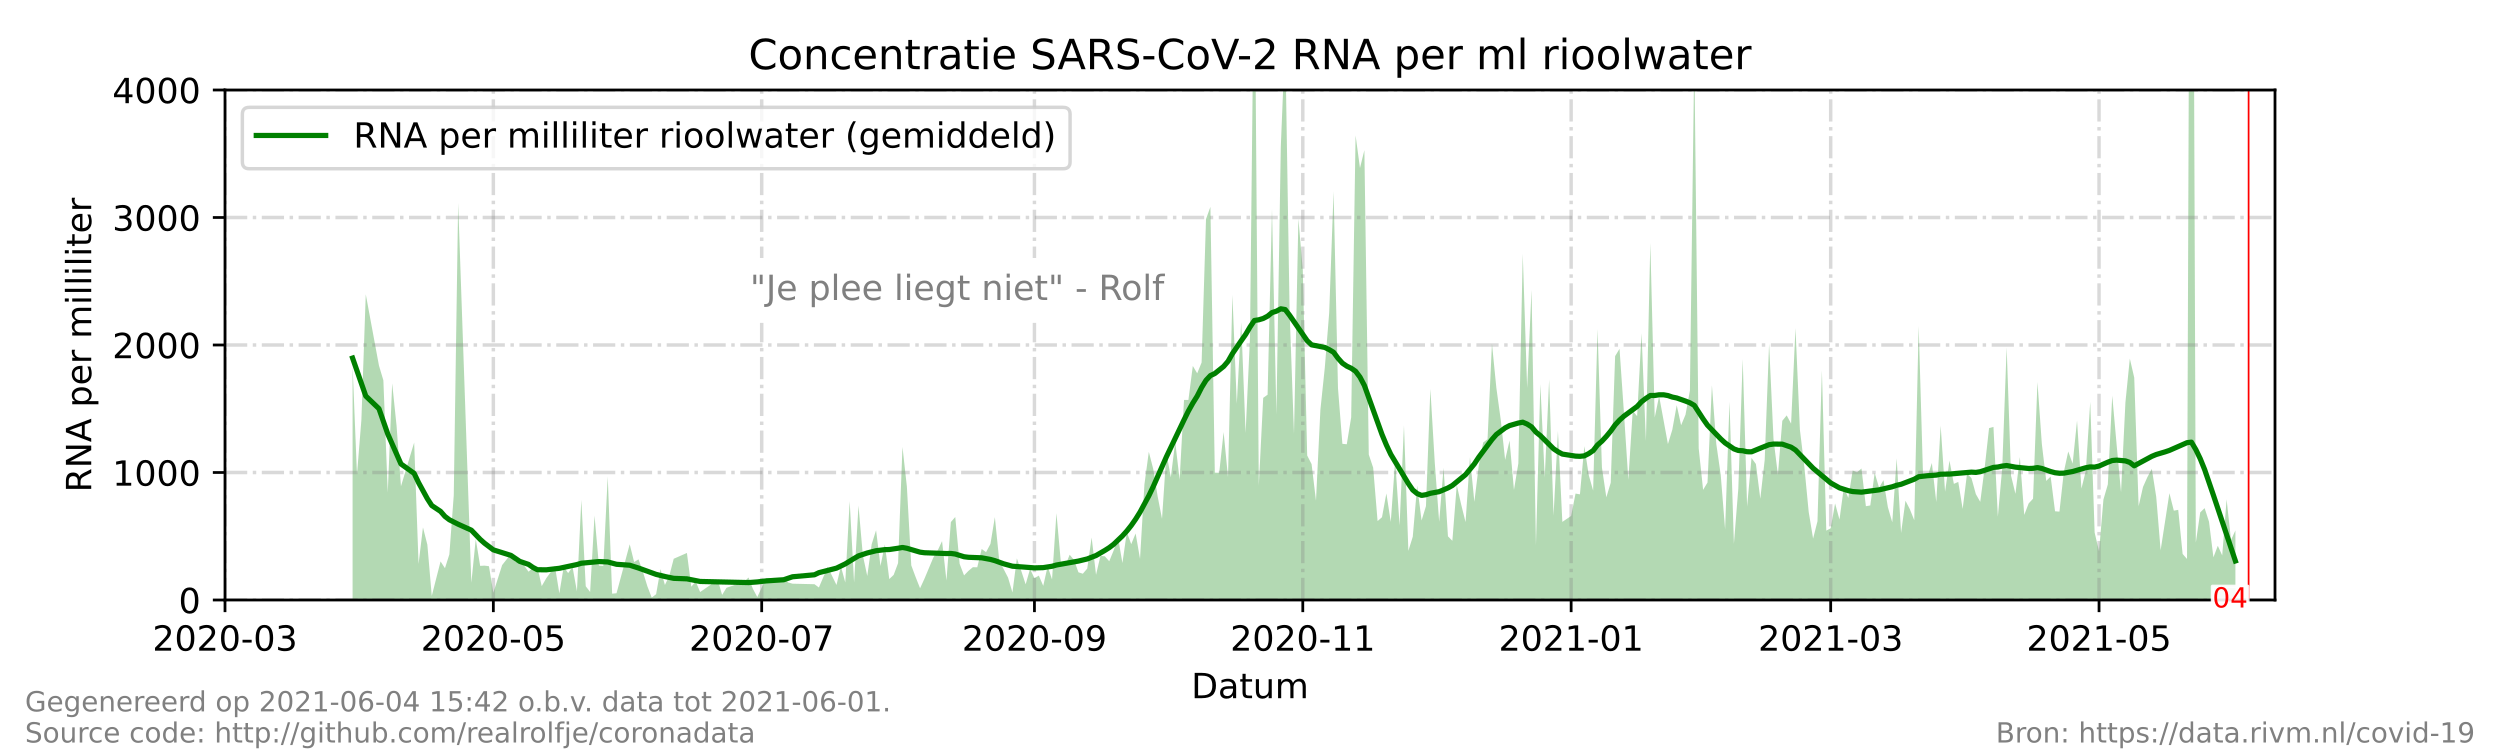 <?xml version="1.0" encoding="utf-8" standalone="no"?>
<!DOCTYPE svg PUBLIC "-//W3C//DTD SVG 1.1//EN"
  "http://www.w3.org/Graphics/SVG/1.1/DTD/svg11.dtd">
<!-- Created with matplotlib (https://matplotlib.org/) -->
<svg height="216pt" version="1.1" viewBox="0 0 720 216" width="720pt" xmlns="http://www.w3.org/2000/svg" xmlns:xlink="http://www.w3.org/1999/xlink">
 <defs>
  <style type="text/css">*{stroke-linecap:butt;stroke-linejoin:round;}</style>
 </defs>
 <g id="figure_1">
  <g id="patch_1">
   <path d="M 0 216 
L 720 216 
L 720 0 
L 0 0 
z
" style="fill:#ffffff;"/>
  </g>
  <g id="axes_1">
   <g id="patch_2">
    <path d="M 64.8 172.8 
L 655.2 172.8 
L 655.2 25.92 
L 64.8 25.92 
z
" style="fill:#ffffff;"/>
   </g>
   <g id="PolyCollection_1">
    <path clip-path="url(#p9e1efde4b7)" d="M 101.542 172.8 
L 101.542 172.8 
L 102.809 172.8 
L 104.076 172.8 
L 105.342 172.8 
L 109.143 172.8 
L 110.41 172.8 
L 111.677 172.8 
L 112.944 172.8 
L 114.211 172.8 
L 115.478 172.8 
L 119.279 172.8 
L 120.546 172.8 
L 121.813 172.8 
L 123.08 172.8 
L 124.347 172.8 
L 126.881 172.8 
L 128.148 172.8 
L 129.415 172.8 
L 130.682 172.8 
L 131.948 172.8 
L 135.749 172.8 
L 137.016 172.8 
L 138.283 172.8 
L 139.55 172.8 
L 140.817 172.8 
L 142.084 172.8 
L 144.618 172.8 
L 147.152 172.8 
L 148.419 172.8 
L 149.686 172.8 
L 152.22 172.8 
L 153.487 172.8 
L 154.754 172.8 
L 156.021 172.8 
L 157.288 172.8 
L 159.821 172.8 
L 161.088 172.8 
L 162.355 172.8 
L 163.622 172.8 
L 164.889 172.8 
L 166.156 172.8 
L 167.423 172.8 
L 168.69 172.8 
L 169.957 172.8 
L 171.224 172.8 
L 172.491 172.8 
L 173.758 172.8 
L 175.025 172.8 
L 176.292 172.8 
L 177.559 172.8 
L 181.36 172.8 
L 182.627 172.8 
L 183.894 172.8 
L 185.161 172.8 
L 186.427 172.8 
L 187.694 172.8 
L 188.961 172.8 
L 190.228 172.8 
L 191.495 172.8 
L 192.762 172.8 
L 194.029 172.8 
L 197.83 172.8 
L 199.097 172.8 
L 200.364 172.8 
L 201.631 172.8 
L 206.699 172.8 
L 207.966 172.8 
L 209.233 172.8 
L 214.3 172.8 
L 215.567 172.8 
L 216.834 172.8 
L 218.101 172.8 
L 220.635 172.8 
L 225.703 172.8 
L 226.97 172.8 
L 228.237 172.8 
L 234.572 172.8 
L 235.839 172.8 
L 238.373 172.8 
L 240.906 172.8 
L 242.173 172.8 
L 243.44 172.8 
L 244.707 172.8 
L 245.974 172.8 
L 247.241 172.8 
L 248.508 172.8 
L 249.775 172.8 
L 251.042 172.8 
L 252.309 172.8 
L 253.576 172.8 
L 254.843 172.8 
L 256.11 172.8 
L 257.377 172.8 
L 258.644 172.8 
L 259.911 172.8 
L 261.178 172.8 
L 262.445 172.8 
L 263.712 172.8 
L 264.979 172.8 
L 266.245 172.8 
L 268.779 172.8 
L 270.046 172.8 
L 271.313 172.8 
L 272.58 172.8 
L 273.847 172.8 
L 275.114 172.8 
L 276.381 172.8 
L 277.648 172.8 
L 278.915 172.8 
L 280.182 172.8 
L 281.449 172.8 
L 282.716 172.8 
L 283.983 172.8 
L 285.25 172.8 
L 286.517 172.8 
L 287.784 172.8 
L 289.051 172.8 
L 290.318 172.8 
L 291.585 172.8 
L 292.852 172.8 
L 294.118 172.8 
L 295.385 172.8 
L 296.652 172.8 
L 297.919 172.8 
L 299.186 172.8 
L 300.453 172.8 
L 301.72 172.8 
L 302.987 172.8 
L 304.254 172.8 
L 305.521 172.8 
L 306.788 172.8 
L 308.055 172.8 
L 309.322 172.8 
L 310.589 172.8 
L 311.856 172.8 
L 313.123 172.8 
L 314.39 172.8 
L 315.657 172.8 
L 316.924 172.8 
L 318.191 172.8 
L 319.458 172.8 
L 320.724 172.8 
L 321.991 172.8 
L 323.258 172.8 
L 324.525 172.8 
L 325.792 172.8 
L 327.059 172.8 
L 328.326 172.8 
L 329.593 172.8 
L 330.86 172.8 
L 332.127 172.8 
L 333.394 172.8 
L 334.661 172.8 
L 335.928 172.8 
L 337.195 172.8 
L 338.462 172.8 
L 339.729 172.8 
L 340.996 172.8 
L 342.263 172.8 
L 343.53 172.8 
L 344.797 172.8 
L 346.064 172.8 
L 347.33 172.8 
L 348.597 172.8 
L 349.864 172.8 
L 351.131 172.8 
L 352.398 172.8 
L 353.665 172.8 
L 354.932 172.8 
L 356.199 172.8 
L 357.466 172.8 
L 358.733 172.8 
L 360 172.8 
L 361.267 172.8 
L 362.534 172.8 
L 363.801 172.8 
L 365.068 172.8 
L 366.335 172.8 
L 367.602 172.8 
L 368.869 172.8 
L 370.136 172.8 
L 371.403 172.8 
L 372.67 172.8 
L 373.936 172.8 
L 375.203 172.8 
L 376.47 172.8 
L 377.737 172.8 
L 379.004 172.8 
L 380.271 172.8 
L 381.538 172.8 
L 382.805 172.8 
L 384.072 172.8 
L 385.339 172.8 
L 386.606 172.8 
L 387.873 172.8 
L 389.14 172.8 
L 390.407 172.8 
L 391.674 172.8 
L 392.941 172.8 
L 394.208 172.8 
L 395.475 172.8 
L 396.742 172.8 
L 398.009 172.8 
L 399.276 172.8 
L 400.542 172.8 
L 401.809 172.8 
L 403.076 172.8 
L 404.343 172.8 
L 405.61 172.8 
L 406.877 172.8 
L 408.144 172.8 
L 409.411 172.8 
L 410.678 172.8 
L 411.945 172.8 
L 413.212 172.8 
L 414.479 172.8 
L 415.746 172.8 
L 417.013 172.8 
L 418.28 172.8 
L 419.547 172.8 
L 420.814 172.8 
L 422.081 172.8 
L 423.348 172.8 
L 424.615 172.8 
L 425.882 172.8 
L 427.148 172.8 
L 428.415 172.8 
L 429.682 172.8 
L 430.949 172.8 
L 432.216 172.8 
L 433.483 172.8 
L 434.75 172.8 
L 436.017 172.8 
L 437.284 172.8 
L 438.551 172.8 
L 439.818 172.8 
L 441.085 172.8 
L 442.352 172.8 
L 443.619 172.8 
L 444.886 172.8 
L 446.153 172.8 
L 447.42 172.8 
L 448.687 172.8 
L 449.954 172.8 
L 452.488 172.8 
L 453.755 172.8 
L 455.021 172.8 
L 456.288 172.8 
L 457.555 172.8 
L 458.822 172.8 
L 460.089 172.8 
L 461.356 172.8 
L 462.623 172.8 
L 463.89 172.8 
L 465.157 172.8 
L 466.424 172.8 
L 467.691 172.8 
L 468.958 172.8 
L 470.225 172.8 
L 471.492 172.8 
L 472.759 172.8 
L 474.026 172.8 
L 475.293 172.8 
L 476.56 172.8 
L 477.827 172.8 
L 479.094 172.8 
L 480.361 172.8 
L 481.627 172.8 
L 482.894 172.8 
L 484.161 172.8 
L 485.428 172.8 
L 486.695 172.8 
L 487.962 172.8 
L 489.229 172.8 
L 490.496 172.8 
L 491.763 172.8 
L 493.03 172.8 
L 494.297 172.8 
L 495.564 172.8 
L 496.831 172.8 
L 498.098 172.8 
L 499.365 172.8 
L 500.632 172.8 
L 501.899 172.8 
L 503.166 172.8 
L 504.433 172.8 
L 505.7 172.8 
L 506.967 172.8 
L 508.233 172.8 
L 509.5 172.8 
L 510.767 172.8 
L 512.034 172.8 
L 513.301 172.8 
L 514.568 172.8 
L 515.835 172.8 
L 517.102 172.8 
L 518.369 172.8 
L 519.636 172.8 
L 520.903 172.8 
L 522.17 172.8 
L 523.437 172.8 
L 524.704 172.8 
L 525.971 172.8 
L 527.238 172.8 
L 528.505 172.8 
L 529.772 172.8 
L 531.039 172.8 
L 532.306 172.8 
L 533.573 172.8 
L 534.839 172.8 
L 536.106 172.8 
L 537.373 172.8 
L 538.64 172.8 
L 539.907 172.8 
L 541.174 172.8 
L 542.441 172.8 
L 543.708 172.8 
L 544.975 172.8 
L 546.242 172.8 
L 547.509 172.8 
L 548.776 172.8 
L 550.043 172.8 
L 551.31 172.8 
L 552.577 172.8 
L 553.844 172.8 
L 555.111 172.8 
L 556.378 172.8 
L 557.645 172.8 
L 558.912 172.8 
L 560.179 172.8 
L 561.445 172.8 
L 562.712 172.8 
L 563.979 172.8 
L 565.246 172.8 
L 566.513 172.8 
L 567.78 172.8 
L 569.047 172.8 
L 570.314 172.8 
L 571.581 172.8 
L 572.848 172.8 
L 574.115 172.8 
L 575.382 172.8 
L 576.649 172.8 
L 577.916 172.8 
L 579.183 172.8 
L 580.45 172.8 
L 581.717 172.8 
L 582.984 172.8 
L 584.251 172.8 
L 585.518 172.8 
L 586.785 172.8 
L 588.052 172.8 
L 589.318 172.8 
L 590.585 172.8 
L 591.852 172.8 
L 593.119 172.8 
L 594.386 172.8 
L 595.653 172.8 
L 596.92 172.8 
L 598.187 172.8 
L 599.454 172.8 
L 600.721 172.8 
L 601.988 172.8 
L 603.255 172.8 
L 604.522 172.8 
L 605.789 172.8 
L 607.056 172.8 
L 608.323 172.8 
L 609.59 172.8 
L 610.857 172.8 
L 612.124 172.8 
L 613.391 172.8 
L 614.658 172.8 
L 615.924 172.8 
L 617.191 172.8 
L 618.458 172.8 
L 619.725 172.8 
L 620.992 172.8 
L 622.259 172.8 
L 623.526 172.8 
L 624.793 172.8 
L 626.06 172.8 
L 627.327 172.8 
L 628.594 172.8 
L 629.861 172.8 
L 631.128 172.8 
L 632.395 172.8 
L 633.662 172.8 
L 634.929 172.8 
L 636.196 172.8 
L 637.463 172.8 
L 638.73 172.8 
L 639.997 172.8 
L 641.264 172.8 
L 642.53 172.8 
L 643.797 172.8 
L 643.797 172.8 
L 643.797 152.759 
L 642.53 155.521 
L 641.264 143.826 
L 639.997 159.96 
L 638.73 157.186 
L 637.463 160.516 
L 636.196 150.256 
L 634.929 146.339 
L 633.662 147.574 
L 632.395 156.279 
L 631.128 -185.101 
L 629.861 160.982 
L 628.594 159.536 
L 627.327 146.833 
L 626.06 147.073 
L 624.793 142.027 
L 623.526 150.258 
L 622.259 158.486 
L 620.992 143.082 
L 619.725 135.033 
L 618.458 137.395 
L 617.191 140.23 
L 615.924 145.791 
L 614.658 108.764 
L 613.391 103.274 
L 612.124 115.867 
L 610.857 141.75 
L 609.59 128.094 
L 608.323 113.946 
L 607.056 139.508 
L 605.789 143.867 
L 604.522 158.805 
L 603.255 153.369 
L 601.988 115.734 
L 600.721 135.557 
L 599.454 140.719 
L 598.187 121.156 
L 596.92 133.518 
L 595.653 130.022 
L 594.386 135.888 
L 593.119 147.349 
L 591.852 147.25 
L 590.585 137.25 
L 589.318 138.498 
L 588.052 127.878 
L 586.785 110.025 
L 585.518 143.629 
L 584.251 144.987 
L 582.984 148.303 
L 581.717 131.619 
L 580.45 142.225 
L 579.183 137.005 
L 577.916 100.01 
L 576.649 134.671 
L 575.382 148.807 
L 574.115 122.941 
L 572.848 123.294 
L 571.581 134.731 
L 570.314 144.523 
L 569.047 142.307 
L 567.78 137.709 
L 566.513 136.336 
L 565.246 146.565 
L 563.979 138.795 
L 562.712 139.349 
L 561.445 132.654 
L 560.179 141.625 
L 558.912 122.591 
L 557.645 144.581 
L 556.378 133.344 
L 555.111 137.279 
L 553.844 137.381 
L 552.577 93.867 
L 551.31 149.84 
L 550.043 146.663 
L 548.776 144.207 
L 547.509 153.491 
L 546.242 132.014 
L 544.975 150.43 
L 543.708 146.066 
L 542.441 138.277 
L 541.174 140.477 
L 539.907 136.178 
L 538.64 145.566 
L 537.373 145.786 
L 536.106 134.927 
L 534.839 136.024 
L 533.573 135.503 
L 532.306 143.415 
L 531.039 140.252 
L 529.772 149.636 
L 528.505 144.992 
L 527.238 152.139 
L 525.971 152.825 
L 524.704 106.633 
L 523.437 150.115 
L 522.17 155.114 
L 520.903 147.421 
L 519.636 134.275 
L 518.369 123.744 
L 517.102 94.473 
L 515.835 122.019 
L 514.568 119.633 
L 513.301 121.197 
L 512.034 136.751 
L 510.767 126.442 
L 509.5 98.963 
L 508.233 132.442 
L 506.967 143.637 
L 505.7 133.632 
L 504.433 131.888 
L 503.166 145.905 
L 501.899 103.409 
L 500.632 140.758 
L 499.365 156.627 
L 498.098 115.696 
L 496.831 152.472 
L 495.564 136.729 
L 494.297 127.887 
L 493.03 110.957 
L 491.763 138.963 
L 490.496 141.078 
L 489.229 129.157 
L 487.962 15.712 
L 486.695 112.532 
L 485.428 119.426 
L 484.161 122.47 
L 482.894 116.699 
L 481.627 123.747 
L 480.361 127.896 
L 479.094 120.973 
L 477.827 114.08 
L 476.56 120.246 
L 475.293 69.951 
L 474.026 126.996 
L 472.759 95.988 
L 471.492 119.861 
L 470.225 118.32 
L 468.958 138.177 
L 467.691 118.839 
L 466.424 100.462 
L 465.157 102.561 
L 463.89 139.025 
L 462.623 143.231 
L 461.356 134.647 
L 460.089 94.723 
L 458.822 141.293 
L 457.555 136.796 
L 456.288 128.506 
L 455.021 142.372 
L 453.755 142.148 
L 452.488 148.584 
L 449.954 150.305 
L 448.687 124.142 
L 447.42 148.468 
L 446.153 109.286 
L 444.886 137.522 
L 443.619 110.628 
L 442.352 157.086 
L 441.085 83.455 
L 439.818 111.754 
L 438.551 73.117 
L 437.284 133.435 
L 436.017 141.108 
L 434.75 126.858 
L 433.483 132.451 
L 432.216 120.917 
L 430.949 111.695 
L 429.682 98.992 
L 428.415 126.495 
L 427.148 127.446 
L 425.882 134.093 
L 424.615 144.539 
L 423.348 131.685 
L 422.081 150.377 
L 420.814 145.287 
L 419.547 139.693 
L 418.28 155.752 
L 417.013 154.458 
L 415.746 134.724 
L 414.479 150.286 
L 413.212 133.218 
L 411.945 112.011 
L 410.678 145.753 
L 409.411 149.911 
L 408.144 139.843 
L 406.877 154.57 
L 405.61 158.651 
L 404.343 122.541 
L 403.076 151.34 
L 401.809 132.596 
L 400.542 150.302 
L 399.276 142.11 
L 398.009 148.963 
L 396.742 150.069 
L 395.475 134.701 
L 394.208 130.902 
L 392.941 43.241 
L 391.674 48.397 
L 390.407 38.977 
L 389.14 120.182 
L 387.873 127.946 
L 386.606 127.82 
L 385.339 111.771 
L 384.072 55.126 
L 382.805 90.137 
L 381.538 105.932 
L 380.271 118.055 
L 379.004 144.185 
L 377.737 133.664 
L 376.47 131.186 
L 375.203 77.782 
L 373.936 62.993 
L 372.67 124.886 
L 371.403 89.681 
L 370.136 11.011 
L 368.869 42.341 
L 367.602 119.391 
L 366.335 60.166 
L 365.068 113.669 
L 363.801 114.587 
L 362.534 139.859 
L 361.267 -22.679 
L 360 97.176 
L 358.733 124.696 
L 357.466 92.805 
L 356.199 116.29 
L 354.932 84.915 
L 353.665 137.417 
L 352.398 124.438 
L 351.131 136.154 
L 349.864 136.13 
L 348.597 59.585 
L 347.33 63.094 
L 346.064 104.391 
L 344.797 107.518 
L 343.53 105.396 
L 342.263 115.183 
L 340.996 115.189 
L 339.729 138.174 
L 338.462 127.216 
L 337.195 137.479 
L 335.928 130.384 
L 334.661 149.41 
L 333.394 142.908 
L 332.127 135.057 
L 330.86 130.13 
L 329.593 139.512 
L 328.326 160.951 
L 327.059 153.627 
L 325.792 156.722 
L 324.525 153.248 
L 323.258 162.16 
L 321.991 154.785 
L 320.724 158.549 
L 319.458 161.634 
L 318.191 160.213 
L 316.924 160.108 
L 315.657 165.529 
L 314.39 154.798 
L 313.123 163.753 
L 311.856 165.228 
L 310.589 164.822 
L 309.322 161.259 
L 308.055 159.761 
L 306.788 162.996 
L 305.521 161.887 
L 304.254 147.794 
L 302.987 166.873 
L 301.72 163.08 
L 300.453 168.724 
L 299.186 165.777 
L 297.919 166.49 
L 296.652 163.888 
L 295.385 168.283 
L 294.118 164.4 
L 292.852 160.817 
L 291.585 170.634 
L 290.318 166.35 
L 289.051 163.897 
L 287.784 161.468 
L 286.517 148.932 
L 285.25 156.643 
L 283.983 159.018 
L 282.716 158.112 
L 281.449 163.384 
L 280.182 163.349 
L 278.915 164.412 
L 277.648 165.721 
L 276.381 162.396 
L 275.114 148.895 
L 273.847 150.352 
L 272.58 167.189 
L 271.313 155.83 
L 270.046 158.553 
L 268.779 160.618 
L 266.245 166.668 
L 264.979 169.422 
L 263.712 166.227 
L 262.445 162.817 
L 261.178 140.103 
L 259.911 128.695 
L 258.644 162.183 
L 257.377 165.566 
L 256.11 166.778 
L 254.843 156.798 
L 253.576 163.008 
L 252.309 152.71 
L 251.042 156.739 
L 249.775 165.897 
L 248.508 159.985 
L 247.241 145.609 
L 245.974 167.769 
L 244.707 144.33 
L 243.44 167.749 
L 242.173 163.124 
L 240.906 168.479 
L 238.373 163.253 
L 235.839 169.201 
L 234.572 168.254 
L 228.237 168.1 
L 226.97 167.733 
L 225.703 166.411 
L 220.635 166.484 
L 218.101 171.955 
L 216.834 169.587 
L 215.567 166.319 
L 214.3 167.586 
L 209.233 169.275 
L 207.966 171.331 
L 206.699 166.998 
L 201.631 170.505 
L 200.364 167.451 
L 199.097 168.981 
L 197.83 159.25 
L 194.029 160.927 
L 192.762 165.816 
L 191.495 168.476 
L 190.228 163.895 
L 188.961 171.129 
L 187.694 172.102 
L 186.427 168.798 
L 185.161 164.685 
L 183.894 161.092 
L 182.627 161.87 
L 181.36 156.753 
L 177.559 170.854 
L 176.292 170.976 
L 175.025 137.218 
L 173.758 162.977 
L 172.491 162.895 
L 171.224 148.491 
L 169.957 170.487 
L 168.69 168.834 
L 167.423 143.96 
L 166.156 170.303 
L 164.889 163.29 
L 163.622 165.052 
L 162.355 163.198 
L 161.088 170.891 
L 159.821 163.069 
L 157.288 166.59 
L 156.021 168.807 
L 154.754 163.295 
L 153.487 163.534 
L 152.22 164.648 
L 149.686 161.123 
L 148.419 161.851 
L 147.152 159.528 
L 144.618 162.739 
L 142.084 170.707 
L 140.817 163.069 
L 139.55 162.901 
L 138.283 162.975 
L 137.016 155.233 
L 135.749 167.843 
L 131.948 58.454 
L 130.682 142.646 
L 129.415 159.659 
L 128.148 163.644 
L 126.881 161.692 
L 124.347 171.625 
L 123.08 156.871 
L 121.813 151.882 
L 120.546 162.402 
L 119.279 127.456 
L 115.478 140.046 
L 114.211 122.622 
L 112.944 110.402 
L 111.677 141.895 
L 110.41 109.531 
L 109.143 105.296 
L 105.342 84.758 
L 104.076 120.996 
L 102.809 136.657 
L 101.542 105.345 
z
" style="fill:#008000;fill-opacity:0.3;"/>
   </g>
   <g id="matplotlib.axis_1">
    <g id="xtick_1">
     <g id="line2d_1">
      <path clip-path="url(#p9e1efde4b7)" d="M 64.8 172.8 
L 64.8 25.92 
" style="fill:none;stroke:#808080;stroke-dasharray:6.4,1.6,1,1.6;stroke-dashoffset:0;stroke-opacity:0.3;"/>
     </g>
     <g id="line2d_2">
      <defs>
       <path d="M 0 0 
L 0 3.5 
" id="m606c6c58ca" style="stroke:#000000;stroke-width:0.8;"/>
      </defs>
      <g>
       <use style="stroke:#000000;stroke-width:0.8;" x="64.8" xlink:href="#m606c6c58ca" y="172.8"/>
      </g>
     </g>
     <g id="text_1">
      <!-- 2020-03 -->
      <g transform="translate(43.909 187.398)scale(0.1 -0.1)">
       <defs>
        <path d="M 19.188 8.297 
L 53.609 8.297 
L 53.609 0 
L 7.328 0 
L 7.328 8.297 
Q 12.938 14.109 22.625 23.891 
Q 32.328 33.688 34.812 36.531 
Q 39.547 41.844 41.422 45.531 
Q 43.312 49.219 43.312 52.781 
Q 43.312 58.594 39.234 62.25 
Q 35.156 65.922 28.609 65.922 
Q 23.969 65.922 18.812 64.312 
Q 13.672 62.703 7.812 59.422 
L 7.812 69.391 
Q 13.766 71.781 18.938 73 
Q 24.125 74.219 28.422 74.219 
Q 39.75 74.219 46.484 68.547 
Q 53.219 62.891 53.219 53.422 
Q 53.219 48.922 51.531 44.891 
Q 49.859 40.875 45.406 35.406 
Q 44.188 33.984 37.641 27.219 
Q 31.109 20.453 19.188 8.297 
z
" id="DejaVuSans-50"/>
        <path d="M 31.781 66.406 
Q 24.172 66.406 20.328 58.906 
Q 16.5 51.422 16.5 36.375 
Q 16.5 21.391 20.328 13.891 
Q 24.172 6.391 31.781 6.391 
Q 39.453 6.391 43.281 13.891 
Q 47.125 21.391 47.125 36.375 
Q 47.125 51.422 43.281 58.906 
Q 39.453 66.406 31.781 66.406 
z
M 31.781 74.219 
Q 44.047 74.219 50.516 64.516 
Q 56.984 54.828 56.984 36.375 
Q 56.984 17.969 50.516 8.266 
Q 44.047 -1.422 31.781 -1.422 
Q 19.531 -1.422 13.062 8.266 
Q 6.594 17.969 6.594 36.375 
Q 6.594 54.828 13.062 64.516 
Q 19.531 74.219 31.781 74.219 
z
" id="DejaVuSans-48"/>
        <path d="M 4.891 31.391 
L 31.203 31.391 
L 31.203 23.391 
L 4.891 23.391 
z
" id="DejaVuSans-45"/>
        <path d="M 40.578 39.312 
Q 47.656 37.797 51.625 33 
Q 55.609 28.219 55.609 21.188 
Q 55.609 10.406 48.188 4.484 
Q 40.766 -1.422 27.094 -1.422 
Q 22.516 -1.422 17.656 -0.516 
Q 12.797 0.391 7.625 2.203 
L 7.625 11.719 
Q 11.719 9.328 16.594 8.109 
Q 21.484 6.891 26.812 6.891 
Q 36.078 6.891 40.938 10.547 
Q 45.797 14.203 45.797 21.188 
Q 45.797 27.641 41.281 31.266 
Q 36.766 34.906 28.719 34.906 
L 20.219 34.906 
L 20.219 43.016 
L 29.109 43.016 
Q 36.375 43.016 40.234 45.922 
Q 44.094 48.828 44.094 54.297 
Q 44.094 59.906 40.109 62.906 
Q 36.141 65.922 28.719 65.922 
Q 24.656 65.922 20.016 65.031 
Q 15.375 64.156 9.812 62.312 
L 9.812 71.094 
Q 15.438 72.656 20.344 73.438 
Q 25.25 74.219 29.594 74.219 
Q 40.828 74.219 47.359 69.109 
Q 53.906 64.016 53.906 55.328 
Q 53.906 49.266 50.438 45.094 
Q 46.969 40.922 40.578 39.312 
z
" id="DejaVuSans-51"/>
       </defs>
       <use xlink:href="#DejaVuSans-50"/>
       <use x="63.623" xlink:href="#DejaVuSans-48"/>
       <use x="127.246" xlink:href="#DejaVuSans-50"/>
       <use x="190.869" xlink:href="#DejaVuSans-48"/>
       <use x="254.492" xlink:href="#DejaVuSans-45"/>
       <use x="290.576" xlink:href="#DejaVuSans-48"/>
       <use x="354.199" xlink:href="#DejaVuSans-51"/>
      </g>
     </g>
    </g>
    <g id="xtick_2">
     <g id="line2d_3">
      <path clip-path="url(#p9e1efde4b7)" d="M 142.084 172.8 
L 142.084 25.92 
" style="fill:none;stroke:#808080;stroke-dasharray:6.4,1.6,1,1.6;stroke-dashoffset:0;stroke-opacity:0.3;"/>
     </g>
     <g id="line2d_4">
      <g>
       <use style="stroke:#000000;stroke-width:0.8;" x="142.084" xlink:href="#m606c6c58ca" y="172.8"/>
      </g>
     </g>
     <g id="text_2">
      <!-- 2020-05 -->
      <g transform="translate(121.193 187.398)scale(0.1 -0.1)">
       <defs>
        <path d="M 10.797 72.906 
L 49.516 72.906 
L 49.516 64.594 
L 19.828 64.594 
L 19.828 46.734 
Q 21.969 47.469 24.109 47.828 
Q 26.266 48.188 28.422 48.188 
Q 40.625 48.188 47.75 41.5 
Q 54.891 34.812 54.891 23.391 
Q 54.891 11.625 47.562 5.094 
Q 40.234 -1.422 26.906 -1.422 
Q 22.312 -1.422 17.547 -0.641 
Q 12.797 0.141 7.719 1.703 
L 7.719 11.625 
Q 12.109 9.234 16.797 8.062 
Q 21.484 6.891 26.703 6.891 
Q 35.156 6.891 40.078 11.328 
Q 45.016 15.766 45.016 23.391 
Q 45.016 31 40.078 35.438 
Q 35.156 39.891 26.703 39.891 
Q 22.75 39.891 18.812 39.016 
Q 14.891 38.141 10.797 36.281 
z
" id="DejaVuSans-53"/>
       </defs>
       <use xlink:href="#DejaVuSans-50"/>
       <use x="63.623" xlink:href="#DejaVuSans-48"/>
       <use x="127.246" xlink:href="#DejaVuSans-50"/>
       <use x="190.869" xlink:href="#DejaVuSans-48"/>
       <use x="254.492" xlink:href="#DejaVuSans-45"/>
       <use x="290.576" xlink:href="#DejaVuSans-48"/>
       <use x="354.199" xlink:href="#DejaVuSans-53"/>
      </g>
     </g>
    </g>
    <g id="xtick_3">
     <g id="line2d_5">
      <path clip-path="url(#p9e1efde4b7)" d="M 219.368 172.8 
L 219.368 25.92 
" style="fill:none;stroke:#808080;stroke-dasharray:6.4,1.6,1,1.6;stroke-dashoffset:0;stroke-opacity:0.3;"/>
     </g>
     <g id="line2d_6">
      <g>
       <use style="stroke:#000000;stroke-width:0.8;" x="219.368" xlink:href="#m606c6c58ca" y="172.8"/>
      </g>
     </g>
     <g id="text_3">
      <!-- 2020-07 -->
      <g transform="translate(198.477 187.398)scale(0.1 -0.1)">
       <defs>
        <path d="M 8.203 72.906 
L 55.078 72.906 
L 55.078 68.703 
L 28.609 0 
L 18.312 0 
L 43.219 64.594 
L 8.203 64.594 
z
" id="DejaVuSans-55"/>
       </defs>
       <use xlink:href="#DejaVuSans-50"/>
       <use x="63.623" xlink:href="#DejaVuSans-48"/>
       <use x="127.246" xlink:href="#DejaVuSans-50"/>
       <use x="190.869" xlink:href="#DejaVuSans-48"/>
       <use x="254.492" xlink:href="#DejaVuSans-45"/>
       <use x="290.576" xlink:href="#DejaVuSans-48"/>
       <use x="354.199" xlink:href="#DejaVuSans-55"/>
      </g>
     </g>
    </g>
    <g id="xtick_4">
     <g id="line2d_7">
      <path clip-path="url(#p9e1efde4b7)" d="M 297.919 172.8 
L 297.919 25.92 
" style="fill:none;stroke:#808080;stroke-dasharray:6.4,1.6,1,1.6;stroke-dashoffset:0;stroke-opacity:0.3;"/>
     </g>
     <g id="line2d_8">
      <g>
       <use style="stroke:#000000;stroke-width:0.8;" x="297.919" xlink:href="#m606c6c58ca" y="172.8"/>
      </g>
     </g>
     <g id="text_4">
      <!-- 2020-09 -->
      <g transform="translate(277.028 187.398)scale(0.1 -0.1)">
       <defs>
        <path d="M 10.984 1.516 
L 10.984 10.5 
Q 14.703 8.734 18.5 7.812 
Q 22.312 6.891 25.984 6.891 
Q 35.75 6.891 40.891 13.453 
Q 46.047 20.016 46.781 33.406 
Q 43.953 29.203 39.594 26.953 
Q 35.25 24.703 29.984 24.703 
Q 19.047 24.703 12.672 31.312 
Q 6.297 37.938 6.297 49.422 
Q 6.297 60.641 12.938 67.422 
Q 19.578 74.219 30.609 74.219 
Q 43.266 74.219 49.922 64.516 
Q 56.594 54.828 56.594 36.375 
Q 56.594 19.141 48.406 8.859 
Q 40.234 -1.422 26.422 -1.422 
Q 22.703 -1.422 18.891 -0.688 
Q 15.094 0.047 10.984 1.516 
z
M 30.609 32.422 
Q 37.25 32.422 41.125 36.953 
Q 45.016 41.5 45.016 49.422 
Q 45.016 57.281 41.125 61.844 
Q 37.25 66.406 30.609 66.406 
Q 23.969 66.406 20.094 61.844 
Q 16.219 57.281 16.219 49.422 
Q 16.219 41.5 20.094 36.953 
Q 23.969 32.422 30.609 32.422 
z
" id="DejaVuSans-57"/>
       </defs>
       <use xlink:href="#DejaVuSans-50"/>
       <use x="63.623" xlink:href="#DejaVuSans-48"/>
       <use x="127.246" xlink:href="#DejaVuSans-50"/>
       <use x="190.869" xlink:href="#DejaVuSans-48"/>
       <use x="254.492" xlink:href="#DejaVuSans-45"/>
       <use x="290.576" xlink:href="#DejaVuSans-48"/>
       <use x="354.199" xlink:href="#DejaVuSans-57"/>
      </g>
     </g>
    </g>
    <g id="xtick_5">
     <g id="line2d_9">
      <path clip-path="url(#p9e1efde4b7)" d="M 375.203 172.8 
L 375.203 25.92 
" style="fill:none;stroke:#808080;stroke-dasharray:6.4,1.6,1,1.6;stroke-dashoffset:0;stroke-opacity:0.3;"/>
     </g>
     <g id="line2d_10">
      <g>
       <use style="stroke:#000000;stroke-width:0.8;" x="375.203" xlink:href="#m606c6c58ca" y="172.8"/>
      </g>
     </g>
     <g id="text_5">
      <!-- 2020-11 -->
      <g transform="translate(354.312 187.398)scale(0.1 -0.1)">
       <defs>
        <path d="M 12.406 8.297 
L 28.516 8.297 
L 28.516 63.922 
L 10.984 60.406 
L 10.984 69.391 
L 28.422 72.906 
L 38.281 72.906 
L 38.281 8.297 
L 54.391 8.297 
L 54.391 0 
L 12.406 0 
z
" id="DejaVuSans-49"/>
       </defs>
       <use xlink:href="#DejaVuSans-50"/>
       <use x="63.623" xlink:href="#DejaVuSans-48"/>
       <use x="127.246" xlink:href="#DejaVuSans-50"/>
       <use x="190.869" xlink:href="#DejaVuSans-48"/>
       <use x="254.492" xlink:href="#DejaVuSans-45"/>
       <use x="290.576" xlink:href="#DejaVuSans-49"/>
       <use x="354.199" xlink:href="#DejaVuSans-49"/>
      </g>
     </g>
    </g>
    <g id="xtick_6">
     <g id="line2d_11">
      <path clip-path="url(#p9e1efde4b7)" d="M 452.488 172.8 
L 452.488 25.92 
" style="fill:none;stroke:#808080;stroke-dasharray:6.4,1.6,1,1.6;stroke-dashoffset:0;stroke-opacity:0.3;"/>
     </g>
     <g id="line2d_12">
      <g>
       <use style="stroke:#000000;stroke-width:0.8;" x="452.488" xlink:href="#m606c6c58ca" y="172.8"/>
      </g>
     </g>
     <g id="text_6">
      <!-- 2021-01 -->
      <g transform="translate(431.596 187.398)scale(0.1 -0.1)">
       <use xlink:href="#DejaVuSans-50"/>
       <use x="63.623" xlink:href="#DejaVuSans-48"/>
       <use x="127.246" xlink:href="#DejaVuSans-50"/>
       <use x="190.869" xlink:href="#DejaVuSans-49"/>
       <use x="254.492" xlink:href="#DejaVuSans-45"/>
       <use x="290.576" xlink:href="#DejaVuSans-48"/>
       <use x="354.199" xlink:href="#DejaVuSans-49"/>
      </g>
     </g>
    </g>
    <g id="xtick_7">
     <g id="line2d_13">
      <path clip-path="url(#p9e1efde4b7)" d="M 527.238 172.8 
L 527.238 25.92 
" style="fill:none;stroke:#808080;stroke-dasharray:6.4,1.6,1,1.6;stroke-dashoffset:0;stroke-opacity:0.3;"/>
     </g>
     <g id="line2d_14">
      <g>
       <use style="stroke:#000000;stroke-width:0.8;" x="527.238" xlink:href="#m606c6c58ca" y="172.8"/>
      </g>
     </g>
     <g id="text_7">
      <!-- 2021-03 -->
      <g transform="translate(506.346 187.398)scale(0.1 -0.1)">
       <use xlink:href="#DejaVuSans-50"/>
       <use x="63.623" xlink:href="#DejaVuSans-48"/>
       <use x="127.246" xlink:href="#DejaVuSans-50"/>
       <use x="190.869" xlink:href="#DejaVuSans-49"/>
       <use x="254.492" xlink:href="#DejaVuSans-45"/>
       <use x="290.576" xlink:href="#DejaVuSans-48"/>
       <use x="354.199" xlink:href="#DejaVuSans-51"/>
      </g>
     </g>
    </g>
    <g id="xtick_8">
     <g id="line2d_15">
      <path clip-path="url(#p9e1efde4b7)" d="M 604.522 172.8 
L 604.522 25.92 
" style="fill:none;stroke:#808080;stroke-dasharray:6.4,1.6,1,1.6;stroke-dashoffset:0;stroke-opacity:0.3;"/>
     </g>
     <g id="line2d_16">
      <g>
       <use style="stroke:#000000;stroke-width:0.8;" x="604.522" xlink:href="#m606c6c58ca" y="172.8"/>
      </g>
     </g>
     <g id="text_8">
      <!-- 2021-05 -->
      <g transform="translate(583.63 187.398)scale(0.1 -0.1)">
       <use xlink:href="#DejaVuSans-50"/>
       <use x="63.623" xlink:href="#DejaVuSans-48"/>
       <use x="127.246" xlink:href="#DejaVuSans-50"/>
       <use x="190.869" xlink:href="#DejaVuSans-49"/>
       <use x="254.492" xlink:href="#DejaVuSans-45"/>
       <use x="290.576" xlink:href="#DejaVuSans-48"/>
       <use x="354.199" xlink:href="#DejaVuSans-53"/>
      </g>
     </g>
    </g>
    <g id="text_9">
     <!-- Datum -->
     <g transform="translate(343.087 201.077)scale(0.1 -0.1)">
      <defs>
       <path d="M 19.672 64.797 
L 19.672 8.109 
L 31.594 8.109 
Q 46.688 8.109 53.688 14.938 
Q 60.688 21.781 60.688 36.531 
Q 60.688 51.172 53.688 57.984 
Q 46.688 64.797 31.594 64.797 
z
M 9.812 72.906 
L 30.078 72.906 
Q 51.266 72.906 61.172 64.094 
Q 71.094 55.281 71.094 36.531 
Q 71.094 17.672 61.125 8.828 
Q 51.172 0 30.078 0 
L 9.812 0 
z
" id="DejaVuSans-68"/>
       <path d="M 34.281 27.484 
Q 23.391 27.484 19.188 25 
Q 14.984 22.516 14.984 16.5 
Q 14.984 11.719 18.141 8.906 
Q 21.297 6.109 26.703 6.109 
Q 34.188 6.109 38.703 11.406 
Q 43.219 16.703 43.219 25.484 
L 43.219 27.484 
z
M 52.203 31.203 
L 52.203 0 
L 43.219 0 
L 43.219 8.297 
Q 40.141 3.328 35.547 0.953 
Q 30.953 -1.422 24.312 -1.422 
Q 15.922 -1.422 10.953 3.297 
Q 6 8.016 6 15.922 
Q 6 25.141 12.172 29.828 
Q 18.359 34.516 30.609 34.516 
L 43.219 34.516 
L 43.219 35.406 
Q 43.219 41.609 39.141 45 
Q 35.062 48.391 27.688 48.391 
Q 23 48.391 18.547 47.266 
Q 14.109 46.141 10.016 43.891 
L 10.016 52.203 
Q 14.938 54.109 19.578 55.047 
Q 24.219 56 28.609 56 
Q 40.484 56 46.344 49.844 
Q 52.203 43.703 52.203 31.203 
z
" id="DejaVuSans-97"/>
       <path d="M 18.312 70.219 
L 18.312 54.688 
L 36.812 54.688 
L 36.812 47.703 
L 18.312 47.703 
L 18.312 18.016 
Q 18.312 11.328 20.141 9.422 
Q 21.969 7.516 27.594 7.516 
L 36.812 7.516 
L 36.812 0 
L 27.594 0 
Q 17.188 0 13.234 3.875 
Q 9.281 7.766 9.281 18.016 
L 9.281 47.703 
L 2.688 47.703 
L 2.688 54.688 
L 9.281 54.688 
L 9.281 70.219 
z
" id="DejaVuSans-116"/>
       <path d="M 8.5 21.578 
L 8.5 54.688 
L 17.484 54.688 
L 17.484 21.922 
Q 17.484 14.156 20.5 10.266 
Q 23.531 6.391 29.594 6.391 
Q 36.859 6.391 41.078 11.031 
Q 45.312 15.672 45.312 23.688 
L 45.312 54.688 
L 54.297 54.688 
L 54.297 0 
L 45.312 0 
L 45.312 8.406 
Q 42.047 3.422 37.719 1 
Q 33.406 -1.422 27.688 -1.422 
Q 18.266 -1.422 13.375 4.438 
Q 8.5 10.297 8.5 21.578 
z
M 31.109 56 
z
" id="DejaVuSans-117"/>
       <path d="M 52 44.188 
Q 55.375 50.25 60.062 53.125 
Q 64.75 56 71.094 56 
Q 79.641 56 84.281 50.016 
Q 88.922 44.047 88.922 33.016 
L 88.922 0 
L 79.891 0 
L 79.891 32.719 
Q 79.891 40.578 77.094 44.375 
Q 74.312 48.188 68.609 48.188 
Q 61.625 48.188 57.562 43.547 
Q 53.516 38.922 53.516 30.906 
L 53.516 0 
L 44.484 0 
L 44.484 32.719 
Q 44.484 40.625 41.703 44.406 
Q 38.922 48.188 33.109 48.188 
Q 26.219 48.188 22.156 43.531 
Q 18.109 38.875 18.109 30.906 
L 18.109 0 
L 9.078 0 
L 9.078 54.688 
L 18.109 54.688 
L 18.109 46.188 
Q 21.188 51.219 25.484 53.609 
Q 29.781 56 35.688 56 
Q 41.656 56 45.828 52.969 
Q 50 49.953 52 44.188 
z
" id="DejaVuSans-109"/>
      </defs>
      <use xlink:href="#DejaVuSans-68"/>
      <use x="77.002" xlink:href="#DejaVuSans-97"/>
      <use x="138.281" xlink:href="#DejaVuSans-116"/>
      <use x="177.49" xlink:href="#DejaVuSans-117"/>
      <use x="240.869" xlink:href="#DejaVuSans-109"/>
     </g>
    </g>
   </g>
   <g id="matplotlib.axis_2">
    <g id="ytick_1">
     <g id="line2d_17">
      <path clip-path="url(#p9e1efde4b7)" d="M 64.8 172.8 
L 655.2 172.8 
" style="fill:none;stroke:#808080;stroke-dasharray:6.4,1.6,1,1.6;stroke-dashoffset:0;stroke-opacity:0.3;"/>
     </g>
     <g id="line2d_18">
      <defs>
       <path d="M 0 0 
L -3.5 0 
" id="md665bac969" style="stroke:#000000;stroke-width:0.8;"/>
      </defs>
      <g>
       <use style="stroke:#000000;stroke-width:0.8;" x="64.8" xlink:href="#md665bac969" y="172.8"/>
      </g>
     </g>
     <g id="text_10">
      <!-- 0 -->
      <g transform="translate(51.438 176.599)scale(0.1 -0.1)">
       <use xlink:href="#DejaVuSans-48"/>
      </g>
     </g>
    </g>
    <g id="ytick_2">
     <g id="line2d_19">
      <path clip-path="url(#p9e1efde4b7)" d="M 64.8 136.08 
L 655.2 136.08 
" style="fill:none;stroke:#808080;stroke-dasharray:6.4,1.6,1,1.6;stroke-dashoffset:0;stroke-opacity:0.3;"/>
     </g>
     <g id="line2d_20">
      <g>
       <use style="stroke:#000000;stroke-width:0.8;" x="64.8" xlink:href="#md665bac969" y="136.08"/>
      </g>
     </g>
     <g id="text_11">
      <!-- 1000 -->
      <g transform="translate(32.35 139.879)scale(0.1 -0.1)">
       <use xlink:href="#DejaVuSans-49"/>
       <use x="63.623" xlink:href="#DejaVuSans-48"/>
       <use x="127.246" xlink:href="#DejaVuSans-48"/>
       <use x="190.869" xlink:href="#DejaVuSans-48"/>
      </g>
     </g>
    </g>
    <g id="ytick_3">
     <g id="line2d_21">
      <path clip-path="url(#p9e1efde4b7)" d="M 64.8 99.36 
L 655.2 99.36 
" style="fill:none;stroke:#808080;stroke-dasharray:6.4,1.6,1,1.6;stroke-dashoffset:0;stroke-opacity:0.3;"/>
     </g>
     <g id="line2d_22">
      <g>
       <use style="stroke:#000000;stroke-width:0.8;" x="64.8" xlink:href="#md665bac969" y="99.36"/>
      </g>
     </g>
     <g id="text_12">
      <!-- 2000 -->
      <g transform="translate(32.35 103.159)scale(0.1 -0.1)">
       <use xlink:href="#DejaVuSans-50"/>
       <use x="63.623" xlink:href="#DejaVuSans-48"/>
       <use x="127.246" xlink:href="#DejaVuSans-48"/>
       <use x="190.869" xlink:href="#DejaVuSans-48"/>
      </g>
     </g>
    </g>
    <g id="ytick_4">
     <g id="line2d_23">
      <path clip-path="url(#p9e1efde4b7)" d="M 64.8 62.64 
L 655.2 62.64 
" style="fill:none;stroke:#808080;stroke-dasharray:6.4,1.6,1,1.6;stroke-dashoffset:0;stroke-opacity:0.3;"/>
     </g>
     <g id="line2d_24">
      <g>
       <use style="stroke:#000000;stroke-width:0.8;" x="64.8" xlink:href="#md665bac969" y="62.64"/>
      </g>
     </g>
     <g id="text_13">
      <!-- 3000 -->
      <g transform="translate(32.35 66.439)scale(0.1 -0.1)">
       <use xlink:href="#DejaVuSans-51"/>
       <use x="63.623" xlink:href="#DejaVuSans-48"/>
       <use x="127.246" xlink:href="#DejaVuSans-48"/>
       <use x="190.869" xlink:href="#DejaVuSans-48"/>
      </g>
     </g>
    </g>
    <g id="ytick_5">
     <g id="line2d_25">
      <path clip-path="url(#p9e1efde4b7)" d="M 64.8 25.92 
L 655.2 25.92 
" style="fill:none;stroke:#808080;stroke-dasharray:6.4,1.6,1,1.6;stroke-dashoffset:0;stroke-opacity:0.3;"/>
     </g>
     <g id="line2d_26">
      <g>
       <use style="stroke:#000000;stroke-width:0.8;" x="64.8" xlink:href="#md665bac969" y="25.92"/>
      </g>
     </g>
     <g id="text_14">
      <!-- 4000 -->
      <g transform="translate(32.35 29.719)scale(0.1 -0.1)">
       <defs>
        <path d="M 37.797 64.312 
L 12.891 25.391 
L 37.797 25.391 
z
M 35.203 72.906 
L 47.609 72.906 
L 47.609 25.391 
L 58.016 25.391 
L 58.016 17.188 
L 47.609 17.188 
L 47.609 0 
L 37.797 0 
L 37.797 17.188 
L 4.891 17.188 
L 4.891 26.703 
z
" id="DejaVuSans-52"/>
       </defs>
       <use xlink:href="#DejaVuSans-52"/>
       <use x="63.623" xlink:href="#DejaVuSans-48"/>
       <use x="127.246" xlink:href="#DejaVuSans-48"/>
       <use x="190.869" xlink:href="#DejaVuSans-48"/>
      </g>
     </g>
    </g>
    <g id="text_15">
     <!-- RNA per milliliter -->
     <g transform="translate(26.27 141.776)rotate(-90)scale(0.1 -0.1)">
      <defs>
       <path d="M 44.391 34.188 
Q 47.562 33.109 50.562 29.594 
Q 53.562 26.078 56.594 19.922 
L 66.609 0 
L 56 0 
L 46.688 18.703 
Q 43.062 26.031 39.672 28.422 
Q 36.281 30.812 30.422 30.812 
L 19.672 30.812 
L 19.672 0 
L 9.812 0 
L 9.812 72.906 
L 32.078 72.906 
Q 44.578 72.906 50.734 67.672 
Q 56.891 62.453 56.891 51.906 
Q 56.891 45.016 53.688 40.469 
Q 50.484 35.938 44.391 34.188 
z
M 19.672 64.797 
L 19.672 38.922 
L 32.078 38.922 
Q 39.203 38.922 42.844 42.219 
Q 46.484 45.516 46.484 51.906 
Q 46.484 58.297 42.844 61.547 
Q 39.203 64.797 32.078 64.797 
z
" id="DejaVuSans-82"/>
       <path d="M 9.812 72.906 
L 23.094 72.906 
L 55.422 11.922 
L 55.422 72.906 
L 64.984 72.906 
L 64.984 0 
L 51.703 0 
L 19.391 60.984 
L 19.391 0 
L 9.812 0 
z
" id="DejaVuSans-78"/>
       <path d="M 34.188 63.188 
L 20.797 26.906 
L 47.609 26.906 
z
M 28.609 72.906 
L 39.797 72.906 
L 67.578 0 
L 57.328 0 
L 50.688 18.703 
L 17.828 18.703 
L 11.188 0 
L 0.781 0 
z
" id="DejaVuSans-65"/>
       <path id="DejaVuSans-32"/>
       <path d="M 18.109 8.203 
L 18.109 -20.797 
L 9.078 -20.797 
L 9.078 54.688 
L 18.109 54.688 
L 18.109 46.391 
Q 20.953 51.266 25.266 53.625 
Q 29.594 56 35.594 56 
Q 45.562 56 51.781 48.094 
Q 58.016 40.188 58.016 27.297 
Q 58.016 14.406 51.781 6.484 
Q 45.562 -1.422 35.594 -1.422 
Q 29.594 -1.422 25.266 0.953 
Q 20.953 3.328 18.109 8.203 
z
M 48.688 27.297 
Q 48.688 37.203 44.609 42.844 
Q 40.531 48.484 33.406 48.484 
Q 26.266 48.484 22.188 42.844 
Q 18.109 37.203 18.109 27.297 
Q 18.109 17.391 22.188 11.75 
Q 26.266 6.109 33.406 6.109 
Q 40.531 6.109 44.609 11.75 
Q 48.688 17.391 48.688 27.297 
z
" id="DejaVuSans-112"/>
       <path d="M 56.203 29.594 
L 56.203 25.203 
L 14.891 25.203 
Q 15.484 15.922 20.484 11.062 
Q 25.484 6.203 34.422 6.203 
Q 39.594 6.203 44.453 7.469 
Q 49.312 8.734 54.109 11.281 
L 54.109 2.781 
Q 49.266 0.734 44.188 -0.344 
Q 39.109 -1.422 33.891 -1.422 
Q 20.797 -1.422 13.156 6.188 
Q 5.516 13.812 5.516 26.812 
Q 5.516 40.234 12.766 48.109 
Q 20.016 56 32.328 56 
Q 43.359 56 49.781 48.891 
Q 56.203 41.797 56.203 29.594 
z
M 47.219 32.234 
Q 47.125 39.594 43.094 43.984 
Q 39.062 48.391 32.422 48.391 
Q 24.906 48.391 20.391 44.141 
Q 15.875 39.891 15.188 32.172 
z
" id="DejaVuSans-101"/>
       <path d="M 41.109 46.297 
Q 39.594 47.172 37.812 47.578 
Q 36.031 48 33.891 48 
Q 26.266 48 22.188 43.047 
Q 18.109 38.094 18.109 28.812 
L 18.109 0 
L 9.078 0 
L 9.078 54.688 
L 18.109 54.688 
L 18.109 46.188 
Q 20.953 51.172 25.484 53.578 
Q 30.031 56 36.531 56 
Q 37.453 56 38.578 55.875 
Q 39.703 55.766 41.062 55.516 
z
" id="DejaVuSans-114"/>
       <path d="M 9.422 54.688 
L 18.406 54.688 
L 18.406 0 
L 9.422 0 
z
M 9.422 75.984 
L 18.406 75.984 
L 18.406 64.594 
L 9.422 64.594 
z
" id="DejaVuSans-105"/>
       <path d="M 9.422 75.984 
L 18.406 75.984 
L 18.406 0 
L 9.422 0 
z
" id="DejaVuSans-108"/>
      </defs>
      <use xlink:href="#DejaVuSans-82"/>
      <use x="69.482" xlink:href="#DejaVuSans-78"/>
      <use x="144.287" xlink:href="#DejaVuSans-65"/>
      <use x="212.695" xlink:href="#DejaVuSans-32"/>
      <use x="244.482" xlink:href="#DejaVuSans-112"/>
      <use x="307.959" xlink:href="#DejaVuSans-101"/>
      <use x="369.482" xlink:href="#DejaVuSans-114"/>
      <use x="410.596" xlink:href="#DejaVuSans-32"/>
      <use x="442.383" xlink:href="#DejaVuSans-109"/>
      <use x="539.795" xlink:href="#DejaVuSans-105"/>
      <use x="567.578" xlink:href="#DejaVuSans-108"/>
      <use x="595.361" xlink:href="#DejaVuSans-108"/>
      <use x="623.145" xlink:href="#DejaVuSans-105"/>
      <use x="650.928" xlink:href="#DejaVuSans-108"/>
      <use x="678.711" xlink:href="#DejaVuSans-105"/>
      <use x="706.494" xlink:href="#DejaVuSans-116"/>
      <use x="745.703" xlink:href="#DejaVuSans-101"/>
      <use x="807.227" xlink:href="#DejaVuSans-114"/>
     </g>
    </g>
   </g>
   <g id="line2d_27">
    <path clip-path="url(#p9e1efde4b7)" d="M 101.542 103.124 
L 105.342 114.057 
L 109.143 117.701 
L 111.677 124.99 
L 115.478 133.619 
L 119.279 136.336 
L 120.546 138.995 
L 123.08 143.626 
L 124.347 145.592 
L 126.881 147.281 
L 128.148 148.729 
L 129.415 149.695 
L 131.948 150.972 
L 135.749 152.688 
L 138.283 155.327 
L 139.55 156.448 
L 142.084 158.362 
L 147.152 159.952 
L 149.686 161.674 
L 152.22 162.543 
L 153.487 163.416 
L 154.754 164.077 
L 157.288 164.112 
L 161.088 163.672 
L 166.156 162.591 
L 167.423 162.209 
L 172.491 161.732 
L 175.025 161.842 
L 177.559 162.515 
L 181.36 162.783 
L 183.894 163.591 
L 188.961 165.422 
L 191.495 166.039 
L 194.029 166.561 
L 197.83 166.707 
L 201.631 167.459 
L 215.567 167.784 
L 218.101 167.596 
L 220.635 167.303 
L 225.703 166.968 
L 228.237 166.111 
L 234.572 165.539 
L 235.839 164.931 
L 240.906 163.628 
L 243.44 162.397 
L 245.974 160.839 
L 247.241 160.094 
L 249.775 159.253 
L 252.309 158.61 
L 254.843 158.295 
L 256.11 158.267 
L 258.644 157.892 
L 259.911 157.671 
L 261.178 157.9 
L 264.979 159.02 
L 266.245 159.189 
L 272.58 159.419 
L 273.847 159.395 
L 275.114 159.562 
L 277.648 160.342 
L 278.915 160.499 
L 282.716 160.645 
L 285.25 161.116 
L 286.517 161.464 
L 289.051 162.373 
L 291.585 163.068 
L 297.919 163.548 
L 300.453 163.475 
L 302.987 163.084 
L 304.254 162.723 
L 310.589 161.591 
L 313.123 160.976 
L 315.657 159.993 
L 318.191 158.524 
L 319.458 157.718 
L 320.724 156.757 
L 323.258 154.338 
L 324.525 152.931 
L 325.792 151.338 
L 327.059 149.525 
L 328.326 147.493 
L 330.86 142.784 
L 332.127 140.146 
L 335.928 131.543 
L 340.996 120.926 
L 342.263 118.361 
L 343.53 116.098 
L 344.797 114.072 
L 346.064 111.592 
L 347.33 109.53 
L 348.597 108.169 
L 349.864 107.574 
L 352.398 105.546 
L 353.665 104.071 
L 354.932 101.848 
L 357.466 98.139 
L 358.733 96.331 
L 360 94.19 
L 361.267 92.298 
L 362.534 92.101 
L 363.801 91.721 
L 365.068 91.056 
L 366.335 90.025 
L 367.602 89.621 
L 368.869 88.936 
L 370.136 89.148 
L 371.403 90.799 
L 376.47 98.131 
L 377.737 99.318 
L 381.538 100.059 
L 382.805 100.692 
L 384.072 101.455 
L 385.339 103.162 
L 386.606 104.581 
L 387.873 105.448 
L 389.14 106.056 
L 390.407 106.92 
L 391.674 108.61 
L 392.941 111.015 
L 398.009 125.109 
L 399.276 128.155 
L 400.542 130.851 
L 405.61 139.27 
L 406.877 141.123 
L 408.144 142.156 
L 409.411 142.676 
L 410.678 142.471 
L 411.945 142.07 
L 414.479 141.605 
L 417.013 140.527 
L 418.28 139.814 
L 422.081 136.701 
L 424.615 133.606 
L 425.882 131.678 
L 429.682 126.579 
L 430.949 125.132 
L 433.483 123.231 
L 434.75 122.567 
L 437.284 121.835 
L 438.551 121.591 
L 439.818 122.132 
L 441.085 122.939 
L 442.352 124.45 
L 443.619 125.456 
L 447.42 129.25 
L 448.687 130.092 
L 449.954 130.774 
L 453.755 131.365 
L 455.021 131.419 
L 456.288 131.286 
L 457.555 130.633 
L 458.822 129.774 
L 460.089 128.151 
L 461.356 127.047 
L 462.623 125.68 
L 463.89 124.148 
L 465.157 122.373 
L 466.424 120.996 
L 467.691 119.854 
L 471.492 117.061 
L 472.759 115.702 
L 474.026 114.731 
L 475.293 113.902 
L 476.56 113.903 
L 477.827 113.698 
L 479.094 113.697 
L 480.361 113.921 
L 481.627 114.355 
L 482.894 114.617 
L 485.428 115.508 
L 486.695 116.013 
L 487.962 116.749 
L 490.496 120.66 
L 491.763 122.462 
L 495.564 126.406 
L 496.831 127.562 
L 499.365 129.284 
L 500.632 129.74 
L 501.899 129.813 
L 503.166 130.102 
L 504.433 130.124 
L 506.967 129.078 
L 509.5 128.064 
L 510.767 127.891 
L 513.301 127.912 
L 515.835 128.788 
L 517.102 129.607 
L 522.17 134.849 
L 527.238 139.088 
L 529.772 140.501 
L 532.306 141.308 
L 533.573 141.568 
L 536.106 141.743 
L 541.174 141.085 
L 544.975 140.189 
L 546.242 139.757 
L 547.509 139.473 
L 551.31 138.015 
L 552.577 137.294 
L 555.111 137.004 
L 557.645 136.83 
L 558.912 136.569 
L 561.445 136.53 
L 567.78 135.972 
L 569.047 136.051 
L 570.314 135.852 
L 574.115 134.611 
L 575.382 134.502 
L 576.649 134.228 
L 577.916 134.07 
L 580.45 134.538 
L 584.251 134.921 
L 585.518 134.881 
L 586.785 134.669 
L 588.052 134.917 
L 590.585 135.802 
L 591.852 136.145 
L 593.119 136.299 
L 594.386 136.264 
L 596.92 135.798 
L 600.721 134.703 
L 601.988 134.468 
L 603.255 134.526 
L 604.522 134.219 
L 607.056 133.108 
L 608.323 132.63 
L 609.59 132.516 
L 612.124 132.734 
L 613.391 133.183 
L 614.658 134.153 
L 619.725 131.421 
L 620.992 130.896 
L 623.526 130.145 
L 624.793 129.716 
L 629.861 127.488 
L 631.128 127.339 
L 632.395 129.474 
L 633.662 132.094 
L 634.929 135.216 
L 637.463 142.619 
L 643.797 161.556 
L 643.797 161.556 
" style="fill:none;stroke:#008000;stroke-linecap:square;stroke-width:1.5;"/>
   </g>
   <g id="line2d_28">
    <path clip-path="url(#p9e1efde4b7)" d="M 647.598 172.8 
L 647.598 25.92 
" style="fill:none;stroke:#ff0000;stroke-linecap:square;stroke-width:0.5;"/>
   </g>
   <g id="patch_3">
    <path d="M 64.8 172.8 
L 64.8 25.92 
" style="fill:none;stroke:#000000;stroke-linecap:square;stroke-linejoin:miter;stroke-width:0.8;"/>
   </g>
   <g id="patch_4">
    <path d="M 655.2 172.8 
L 655.2 25.92 
" style="fill:none;stroke:#000000;stroke-linecap:square;stroke-linejoin:miter;stroke-width:0.8;"/>
   </g>
   <g id="patch_5">
    <path d="M 64.8 172.8 
L 655.2 172.8 
" style="fill:none;stroke:#000000;stroke-linecap:square;stroke-linejoin:miter;stroke-width:0.8;"/>
   </g>
   <g id="patch_6">
    <path d="M 64.8 25.92 
L 655.2 25.92 
" style="fill:none;stroke:#000000;stroke-linecap:square;stroke-linejoin:miter;stroke-width:0.8;"/>
   </g>
   <g id="text_16">
    <!-- Concentratie SARS-CoV-2 RNA per ml rioolwater -->
    <g transform="translate(215.56 19.92)scale(0.12 -0.12)">
     <defs>
      <path d="M 64.406 67.281 
L 64.406 56.891 
Q 59.422 61.531 53.781 63.812 
Q 48.141 66.109 41.797 66.109 
Q 29.297 66.109 22.656 58.469 
Q 16.016 50.828 16.016 36.375 
Q 16.016 21.969 22.656 14.328 
Q 29.297 6.688 41.797 6.688 
Q 48.141 6.688 53.781 8.984 
Q 59.422 11.281 64.406 15.922 
L 64.406 5.609 
Q 59.234 2.094 53.438 0.328 
Q 47.656 -1.422 41.219 -1.422 
Q 24.656 -1.422 15.125 8.703 
Q 5.609 18.844 5.609 36.375 
Q 5.609 53.953 15.125 64.078 
Q 24.656 74.219 41.219 74.219 
Q 47.75 74.219 53.531 72.484 
Q 59.328 70.75 64.406 67.281 
z
" id="DejaVuSans-67"/>
      <path d="M 30.609 48.391 
Q 23.391 48.391 19.188 42.75 
Q 14.984 37.109 14.984 27.297 
Q 14.984 17.484 19.156 11.844 
Q 23.344 6.203 30.609 6.203 
Q 37.797 6.203 41.984 11.859 
Q 46.188 17.531 46.188 27.297 
Q 46.188 37.016 41.984 42.703 
Q 37.797 48.391 30.609 48.391 
z
M 30.609 56 
Q 42.328 56 49.016 48.375 
Q 55.719 40.766 55.719 27.297 
Q 55.719 13.875 49.016 6.219 
Q 42.328 -1.422 30.609 -1.422 
Q 18.844 -1.422 12.172 6.219 
Q 5.516 13.875 5.516 27.297 
Q 5.516 40.766 12.172 48.375 
Q 18.844 56 30.609 56 
z
" id="DejaVuSans-111"/>
      <path d="M 54.891 33.016 
L 54.891 0 
L 45.906 0 
L 45.906 32.719 
Q 45.906 40.484 42.875 44.328 
Q 39.844 48.188 33.797 48.188 
Q 26.516 48.188 22.312 43.547 
Q 18.109 38.922 18.109 30.906 
L 18.109 0 
L 9.078 0 
L 9.078 54.688 
L 18.109 54.688 
L 18.109 46.188 
Q 21.344 51.125 25.703 53.562 
Q 30.078 56 35.797 56 
Q 45.219 56 50.047 50.172 
Q 54.891 44.344 54.891 33.016 
z
" id="DejaVuSans-110"/>
      <path d="M 48.781 52.594 
L 48.781 44.188 
Q 44.969 46.297 41.141 47.344 
Q 37.312 48.391 33.406 48.391 
Q 24.656 48.391 19.812 42.844 
Q 14.984 37.312 14.984 27.297 
Q 14.984 17.281 19.812 11.734 
Q 24.656 6.203 33.406 6.203 
Q 37.312 6.203 41.141 7.25 
Q 44.969 8.297 48.781 10.406 
L 48.781 2.094 
Q 45.016 0.344 40.984 -0.531 
Q 36.969 -1.422 32.422 -1.422 
Q 20.062 -1.422 12.781 6.344 
Q 5.516 14.109 5.516 27.297 
Q 5.516 40.672 12.859 48.328 
Q 20.219 56 33.016 56 
Q 37.156 56 41.109 55.141 
Q 45.062 54.297 48.781 52.594 
z
" id="DejaVuSans-99"/>
      <path d="M 53.516 70.516 
L 53.516 60.891 
Q 47.906 63.578 42.922 64.891 
Q 37.938 66.219 33.297 66.219 
Q 25.25 66.219 20.875 63.094 
Q 16.5 59.969 16.5 54.203 
Q 16.5 49.359 19.406 46.891 
Q 22.312 44.438 30.422 42.922 
L 36.375 41.703 
Q 47.406 39.594 52.656 34.297 
Q 57.906 29 57.906 20.125 
Q 57.906 9.516 50.797 4.047 
Q 43.703 -1.422 29.984 -1.422 
Q 24.812 -1.422 18.969 -0.25 
Q 13.141 0.922 6.891 3.219 
L 6.891 13.375 
Q 12.891 10.016 18.656 8.297 
Q 24.422 6.594 29.984 6.594 
Q 38.422 6.594 43.016 9.906 
Q 47.609 13.234 47.609 19.391 
Q 47.609 24.75 44.312 27.781 
Q 41.016 30.812 33.5 32.328 
L 27.484 33.5 
Q 16.453 35.688 11.516 40.375 
Q 6.594 45.062 6.594 53.422 
Q 6.594 63.094 13.406 68.656 
Q 20.219 74.219 32.172 74.219 
Q 37.312 74.219 42.625 73.281 
Q 47.953 72.359 53.516 70.516 
z
" id="DejaVuSans-83"/>
      <path d="M 28.609 0 
L 0.781 72.906 
L 11.078 72.906 
L 34.188 11.531 
L 57.328 72.906 
L 67.578 72.906 
L 39.797 0 
z
" id="DejaVuSans-86"/>
      <path d="M 4.203 54.688 
L 13.188 54.688 
L 24.422 12.016 
L 35.594 54.688 
L 46.188 54.688 
L 57.422 12.016 
L 68.609 54.688 
L 77.594 54.688 
L 63.281 0 
L 52.688 0 
L 40.922 44.828 
L 29.109 0 
L 18.5 0 
z
" id="DejaVuSans-119"/>
     </defs>
     <use xlink:href="#DejaVuSans-67"/>
     <use x="69.824" xlink:href="#DejaVuSans-111"/>
     <use x="131.006" xlink:href="#DejaVuSans-110"/>
     <use x="194.385" xlink:href="#DejaVuSans-99"/>
     <use x="249.365" xlink:href="#DejaVuSans-101"/>
     <use x="310.889" xlink:href="#DejaVuSans-110"/>
     <use x="374.268" xlink:href="#DejaVuSans-116"/>
     <use x="413.477" xlink:href="#DejaVuSans-114"/>
     <use x="454.59" xlink:href="#DejaVuSans-97"/>
     <use x="515.869" xlink:href="#DejaVuSans-116"/>
     <use x="555.078" xlink:href="#DejaVuSans-105"/>
     <use x="582.861" xlink:href="#DejaVuSans-101"/>
     <use x="644.385" xlink:href="#DejaVuSans-32"/>
     <use x="676.172" xlink:href="#DejaVuSans-83"/>
     <use x="741.523" xlink:href="#DejaVuSans-65"/>
     <use x="809.932" xlink:href="#DejaVuSans-82"/>
     <use x="879.414" xlink:href="#DejaVuSans-83"/>
     <use x="942.891" xlink:href="#DejaVuSans-45"/>
     <use x="978.975" xlink:href="#DejaVuSans-67"/>
     <use x="1048.799" xlink:href="#DejaVuSans-111"/>
     <use x="1109.98" xlink:href="#DejaVuSans-86"/>
     <use x="1172.514" xlink:href="#DejaVuSans-45"/>
     <use x="1208.598" xlink:href="#DejaVuSans-50"/>
     <use x="1272.221" xlink:href="#DejaVuSans-32"/>
     <use x="1304.008" xlink:href="#DejaVuSans-82"/>
     <use x="1373.49" xlink:href="#DejaVuSans-78"/>
     <use x="1448.295" xlink:href="#DejaVuSans-65"/>
     <use x="1516.703" xlink:href="#DejaVuSans-32"/>
     <use x="1548.49" xlink:href="#DejaVuSans-112"/>
     <use x="1611.967" xlink:href="#DejaVuSans-101"/>
     <use x="1673.49" xlink:href="#DejaVuSans-114"/>
     <use x="1714.604" xlink:href="#DejaVuSans-32"/>
     <use x="1746.391" xlink:href="#DejaVuSans-109"/>
     <use x="1843.803" xlink:href="#DejaVuSans-108"/>
     <use x="1871.586" xlink:href="#DejaVuSans-32"/>
     <use x="1903.373" xlink:href="#DejaVuSans-114"/>
     <use x="1944.486" xlink:href="#DejaVuSans-105"/>
     <use x="1972.27" xlink:href="#DejaVuSans-111"/>
     <use x="2033.451" xlink:href="#DejaVuSans-111"/>
     <use x="2094.633" xlink:href="#DejaVuSans-108"/>
     <use x="2122.416" xlink:href="#DejaVuSans-119"/>
     <use x="2204.203" xlink:href="#DejaVuSans-97"/>
     <use x="2265.482" xlink:href="#DejaVuSans-116"/>
     <use x="2304.691" xlink:href="#DejaVuSans-101"/>
     <use x="2366.215" xlink:href="#DejaVuSans-114"/>
    </g>
   </g>
   <g id="legend_1">
    <g id="patch_7">
     <path d="M 71.8 48.598 
L 306.184 48.598 
Q 308.184 48.598 308.184 46.598 
L 308.184 32.92 
Q 308.184 30.92 306.184 30.92 
L 71.8 30.92 
Q 69.8 30.92 69.8 32.92 
L 69.8 46.598 
Q 69.8 48.598 71.8 48.598 
z
" style="fill:#ffffff;opacity:0.8;stroke:#cccccc;stroke-linejoin:miter;"/>
    </g>
    <g id="line2d_29">
     <path d="M 73.8 39.018 
L 93.8 39.018 
" style="fill:none;stroke:#008000;stroke-linecap:square;stroke-width:1.5;"/>
    </g>
    <g id="line2d_30"/>
    <g id="text_17">
     <!-- RNA per milliliter rioolwater (gemiddeld) -->
     <g transform="translate(101.8 42.518)scale(0.1 -0.1)">
      <defs>
       <path d="M 31 75.875 
Q 24.469 64.656 21.281 53.656 
Q 18.109 42.672 18.109 31.391 
Q 18.109 20.125 21.312 9.062 
Q 24.516 -2 31 -13.188 
L 23.188 -13.188 
Q 15.875 -1.703 12.234 9.375 
Q 8.594 20.453 8.594 31.391 
Q 8.594 42.281 12.203 53.312 
Q 15.828 64.359 23.188 75.875 
z
" id="DejaVuSans-40"/>
       <path d="M 45.406 27.984 
Q 45.406 37.75 41.375 43.109 
Q 37.359 48.484 30.078 48.484 
Q 22.859 48.484 18.828 43.109 
Q 14.797 37.75 14.797 27.984 
Q 14.797 18.266 18.828 12.891 
Q 22.859 7.516 30.078 7.516 
Q 37.359 7.516 41.375 12.891 
Q 45.406 18.266 45.406 27.984 
z
M 54.391 6.781 
Q 54.391 -7.172 48.188 -13.984 
Q 42 -20.797 29.203 -20.797 
Q 24.469 -20.797 20.266 -20.094 
Q 16.062 -19.391 12.109 -17.922 
L 12.109 -9.188 
Q 16.062 -11.328 19.922 -12.344 
Q 23.781 -13.375 27.781 -13.375 
Q 36.625 -13.375 41.016 -8.766 
Q 45.406 -4.156 45.406 5.172 
L 45.406 9.625 
Q 42.625 4.781 38.281 2.391 
Q 33.938 0 27.875 0 
Q 17.828 0 11.672 7.656 
Q 5.516 15.328 5.516 27.984 
Q 5.516 40.672 11.672 48.328 
Q 17.828 56 27.875 56 
Q 33.938 56 38.281 53.609 
Q 42.625 51.219 45.406 46.391 
L 45.406 54.688 
L 54.391 54.688 
z
" id="DejaVuSans-103"/>
       <path d="M 45.406 46.391 
L 45.406 75.984 
L 54.391 75.984 
L 54.391 0 
L 45.406 0 
L 45.406 8.203 
Q 42.578 3.328 38.25 0.953 
Q 33.938 -1.422 27.875 -1.422 
Q 17.969 -1.422 11.734 6.484 
Q 5.516 14.406 5.516 27.297 
Q 5.516 40.188 11.734 48.094 
Q 17.969 56 27.875 56 
Q 33.938 56 38.25 53.625 
Q 42.578 51.266 45.406 46.391 
z
M 14.797 27.297 
Q 14.797 17.391 18.875 11.75 
Q 22.953 6.109 30.078 6.109 
Q 37.203 6.109 41.297 11.75 
Q 45.406 17.391 45.406 27.297 
Q 45.406 37.203 41.297 42.844 
Q 37.203 48.484 30.078 48.484 
Q 22.953 48.484 18.875 42.844 
Q 14.797 37.203 14.797 27.297 
z
" id="DejaVuSans-100"/>
       <path d="M 8.016 75.875 
L 15.828 75.875 
Q 23.141 64.359 26.781 53.312 
Q 30.422 42.281 30.422 31.391 
Q 30.422 20.453 26.781 9.375 
Q 23.141 -1.703 15.828 -13.188 
L 8.016 -13.188 
Q 14.5 -2 17.703 9.062 
Q 20.906 20.125 20.906 31.391 
Q 20.906 42.672 17.703 53.656 
Q 14.5 64.656 8.016 75.875 
z
" id="DejaVuSans-41"/>
      </defs>
      <use xlink:href="#DejaVuSans-82"/>
      <use x="69.482" xlink:href="#DejaVuSans-78"/>
      <use x="144.287" xlink:href="#DejaVuSans-65"/>
      <use x="212.695" xlink:href="#DejaVuSans-32"/>
      <use x="244.482" xlink:href="#DejaVuSans-112"/>
      <use x="307.959" xlink:href="#DejaVuSans-101"/>
      <use x="369.482" xlink:href="#DejaVuSans-114"/>
      <use x="410.596" xlink:href="#DejaVuSans-32"/>
      <use x="442.383" xlink:href="#DejaVuSans-109"/>
      <use x="539.795" xlink:href="#DejaVuSans-105"/>
      <use x="567.578" xlink:href="#DejaVuSans-108"/>
      <use x="595.361" xlink:href="#DejaVuSans-108"/>
      <use x="623.145" xlink:href="#DejaVuSans-105"/>
      <use x="650.928" xlink:href="#DejaVuSans-108"/>
      <use x="678.711" xlink:href="#DejaVuSans-105"/>
      <use x="706.494" xlink:href="#DejaVuSans-116"/>
      <use x="745.703" xlink:href="#DejaVuSans-101"/>
      <use x="807.227" xlink:href="#DejaVuSans-114"/>
      <use x="848.34" xlink:href="#DejaVuSans-32"/>
      <use x="880.127" xlink:href="#DejaVuSans-114"/>
      <use x="921.24" xlink:href="#DejaVuSans-105"/>
      <use x="949.023" xlink:href="#DejaVuSans-111"/>
      <use x="1010.205" xlink:href="#DejaVuSans-111"/>
      <use x="1071.387" xlink:href="#DejaVuSans-108"/>
      <use x="1099.17" xlink:href="#DejaVuSans-119"/>
      <use x="1180.957" xlink:href="#DejaVuSans-97"/>
      <use x="1242.236" xlink:href="#DejaVuSans-116"/>
      <use x="1281.445" xlink:href="#DejaVuSans-101"/>
      <use x="1342.969" xlink:href="#DejaVuSans-114"/>
      <use x="1384.082" xlink:href="#DejaVuSans-32"/>
      <use x="1415.869" xlink:href="#DejaVuSans-40"/>
      <use x="1454.883" xlink:href="#DejaVuSans-103"/>
      <use x="1518.359" xlink:href="#DejaVuSans-101"/>
      <use x="1579.883" xlink:href="#DejaVuSans-109"/>
      <use x="1677.295" xlink:href="#DejaVuSans-105"/>
      <use x="1705.078" xlink:href="#DejaVuSans-100"/>
      <use x="1768.555" xlink:href="#DejaVuSans-100"/>
      <use x="1832.031" xlink:href="#DejaVuSans-101"/>
      <use x="1893.555" xlink:href="#DejaVuSans-108"/>
      <use x="1921.338" xlink:href="#DejaVuSans-100"/>
      <use x="1984.814" xlink:href="#DejaVuSans-41"/>
     </g>
    </g>
   </g>
  </g>
  <g id="text_18">
   <!-- Gegenereerd op 2021-06-04 15:42 o.b.v. data tot 2021-06-01. -->
   <g style="fill:#808080;" transform="translate(7.2 204.882)scale(0.08 -0.08)">
    <defs>
     <path d="M 59.516 10.406 
L 59.516 29.984 
L 43.406 29.984 
L 43.406 38.094 
L 69.281 38.094 
L 69.281 6.781 
Q 63.578 2.734 56.688 0.656 
Q 49.812 -1.422 42 -1.422 
Q 24.906 -1.422 15.25 8.562 
Q 5.609 18.562 5.609 36.375 
Q 5.609 54.25 15.25 64.234 
Q 24.906 74.219 42 74.219 
Q 49.125 74.219 55.547 72.453 
Q 61.969 70.703 67.391 67.281 
L 67.391 56.781 
Q 61.922 61.422 55.766 63.766 
Q 49.609 66.109 42.828 66.109 
Q 29.438 66.109 22.719 58.641 
Q 16.016 51.172 16.016 36.375 
Q 16.016 21.625 22.719 14.156 
Q 29.438 6.688 42.828 6.688 
Q 48.047 6.688 52.141 7.594 
Q 56.25 8.5 59.516 10.406 
z
" id="DejaVuSans-71"/>
     <path d="M 33.016 40.375 
Q 26.375 40.375 22.484 35.828 
Q 18.609 31.297 18.609 23.391 
Q 18.609 15.531 22.484 10.953 
Q 26.375 6.391 33.016 6.391 
Q 39.656 6.391 43.531 10.953 
Q 47.406 15.531 47.406 23.391 
Q 47.406 31.297 43.531 35.828 
Q 39.656 40.375 33.016 40.375 
z
M 52.594 71.297 
L 52.594 62.312 
Q 48.875 64.062 45.094 64.984 
Q 41.312 65.922 37.594 65.922 
Q 27.828 65.922 22.672 59.328 
Q 17.531 52.734 16.797 39.406 
Q 19.672 43.656 24.016 45.922 
Q 28.375 48.188 33.594 48.188 
Q 44.578 48.188 50.953 41.516 
Q 57.328 34.859 57.328 23.391 
Q 57.328 12.156 50.688 5.359 
Q 44.047 -1.422 33.016 -1.422 
Q 20.359 -1.422 13.672 8.266 
Q 6.984 17.969 6.984 36.375 
Q 6.984 53.656 15.188 63.938 
Q 23.391 74.219 37.203 74.219 
Q 40.922 74.219 44.703 73.484 
Q 48.484 72.75 52.594 71.297 
z
" id="DejaVuSans-54"/>
     <path d="M 11.719 12.406 
L 22.016 12.406 
L 22.016 0 
L 11.719 0 
z
M 11.719 51.703 
L 22.016 51.703 
L 22.016 39.312 
L 11.719 39.312 
z
" id="DejaVuSans-58"/>
     <path d="M 10.688 12.406 
L 21 12.406 
L 21 0 
L 10.688 0 
z
" id="DejaVuSans-46"/>
     <path d="M 48.688 27.297 
Q 48.688 37.203 44.609 42.844 
Q 40.531 48.484 33.406 48.484 
Q 26.266 48.484 22.188 42.844 
Q 18.109 37.203 18.109 27.297 
Q 18.109 17.391 22.188 11.75 
Q 26.266 6.109 33.406 6.109 
Q 40.531 6.109 44.609 11.75 
Q 48.688 17.391 48.688 27.297 
z
M 18.109 46.391 
Q 20.953 51.266 25.266 53.625 
Q 29.594 56 35.594 56 
Q 45.562 56 51.781 48.094 
Q 58.016 40.188 58.016 27.297 
Q 58.016 14.406 51.781 6.484 
Q 45.562 -1.422 35.594 -1.422 
Q 29.594 -1.422 25.266 0.953 
Q 20.953 3.328 18.109 8.203 
L 18.109 0 
L 9.078 0 
L 9.078 75.984 
L 18.109 75.984 
z
" id="DejaVuSans-98"/>
     <path d="M 2.984 54.688 
L 12.5 54.688 
L 29.594 8.797 
L 46.688 54.688 
L 56.203 54.688 
L 35.688 0 
L 23.484 0 
z
" id="DejaVuSans-118"/>
    </defs>
    <use xlink:href="#DejaVuSans-71"/>
    <use x="77.49" xlink:href="#DejaVuSans-101"/>
    <use x="139.014" xlink:href="#DejaVuSans-103"/>
    <use x="202.49" xlink:href="#DejaVuSans-101"/>
    <use x="264.014" xlink:href="#DejaVuSans-110"/>
    <use x="327.393" xlink:href="#DejaVuSans-101"/>
    <use x="388.916" xlink:href="#DejaVuSans-114"/>
    <use x="427.779" xlink:href="#DejaVuSans-101"/>
    <use x="489.303" xlink:href="#DejaVuSans-101"/>
    <use x="550.826" xlink:href="#DejaVuSans-114"/>
    <use x="590.189" xlink:href="#DejaVuSans-100"/>
    <use x="653.666" xlink:href="#DejaVuSans-32"/>
    <use x="685.453" xlink:href="#DejaVuSans-111"/>
    <use x="746.635" xlink:href="#DejaVuSans-112"/>
    <use x="810.111" xlink:href="#DejaVuSans-32"/>
    <use x="841.898" xlink:href="#DejaVuSans-50"/>
    <use x="905.521" xlink:href="#DejaVuSans-48"/>
    <use x="969.145" xlink:href="#DejaVuSans-50"/>
    <use x="1032.768" xlink:href="#DejaVuSans-49"/>
    <use x="1096.391" xlink:href="#DejaVuSans-45"/>
    <use x="1132.475" xlink:href="#DejaVuSans-48"/>
    <use x="1196.098" xlink:href="#DejaVuSans-54"/>
    <use x="1259.721" xlink:href="#DejaVuSans-45"/>
    <use x="1295.805" xlink:href="#DejaVuSans-48"/>
    <use x="1359.428" xlink:href="#DejaVuSans-52"/>
    <use x="1423.051" xlink:href="#DejaVuSans-32"/>
    <use x="1454.838" xlink:href="#DejaVuSans-49"/>
    <use x="1518.461" xlink:href="#DejaVuSans-53"/>
    <use x="1582.084" xlink:href="#DejaVuSans-58"/>
    <use x="1615.775" xlink:href="#DejaVuSans-52"/>
    <use x="1679.398" xlink:href="#DejaVuSans-50"/>
    <use x="1743.021" xlink:href="#DejaVuSans-32"/>
    <use x="1774.809" xlink:href="#DejaVuSans-111"/>
    <use x="1834.24" xlink:href="#DejaVuSans-46"/>
    <use x="1866.027" xlink:href="#DejaVuSans-98"/>
    <use x="1929.504" xlink:href="#DejaVuSans-46"/>
    <use x="1961.291" xlink:href="#DejaVuSans-118"/>
    <use x="2012.721" xlink:href="#DejaVuSans-46"/>
    <use x="2044.508" xlink:href="#DejaVuSans-32"/>
    <use x="2076.295" xlink:href="#DejaVuSans-100"/>
    <use x="2139.771" xlink:href="#DejaVuSans-97"/>
    <use x="2201.051" xlink:href="#DejaVuSans-116"/>
    <use x="2240.26" xlink:href="#DejaVuSans-97"/>
    <use x="2301.539" xlink:href="#DejaVuSans-32"/>
    <use x="2333.326" xlink:href="#DejaVuSans-116"/>
    <use x="2372.535" xlink:href="#DejaVuSans-111"/>
    <use x="2433.717" xlink:href="#DejaVuSans-116"/>
    <use x="2472.926" xlink:href="#DejaVuSans-32"/>
    <use x="2504.713" xlink:href="#DejaVuSans-50"/>
    <use x="2568.336" xlink:href="#DejaVuSans-48"/>
    <use x="2631.959" xlink:href="#DejaVuSans-50"/>
    <use x="2695.582" xlink:href="#DejaVuSans-49"/>
    <use x="2759.205" xlink:href="#DejaVuSans-45"/>
    <use x="2795.289" xlink:href="#DejaVuSans-48"/>
    <use x="2858.912" xlink:href="#DejaVuSans-54"/>
    <use x="2922.535" xlink:href="#DejaVuSans-45"/>
    <use x="2958.619" xlink:href="#DejaVuSans-48"/>
    <use x="3022.242" xlink:href="#DejaVuSans-49"/>
    <use x="3085.865" xlink:href="#DejaVuSans-46"/>
   </g>
   <!-- Source code: http://github.com/realrolfje/coronadata -->
   <g style="fill:#808080;" transform="translate(7.2 213.84)scale(0.08 -0.08)">
    <defs>
     <path d="M 54.891 33.016 
L 54.891 0 
L 45.906 0 
L 45.906 32.719 
Q 45.906 40.484 42.875 44.328 
Q 39.844 48.188 33.797 48.188 
Q 26.516 48.188 22.312 43.547 
Q 18.109 38.922 18.109 30.906 
L 18.109 0 
L 9.078 0 
L 9.078 75.984 
L 18.109 75.984 
L 18.109 46.188 
Q 21.344 51.125 25.703 53.562 
Q 30.078 56 35.797 56 
Q 45.219 56 50.047 50.172 
Q 54.891 44.344 54.891 33.016 
z
" id="DejaVuSans-104"/>
     <path d="M 25.391 72.906 
L 33.688 72.906 
L 8.297 -9.281 
L 0 -9.281 
z
" id="DejaVuSans-47"/>
     <path d="M 37.109 75.984 
L 37.109 68.5 
L 28.516 68.5 
Q 23.688 68.5 21.797 66.547 
Q 19.922 64.594 19.922 59.516 
L 19.922 54.688 
L 34.719 54.688 
L 34.719 47.703 
L 19.922 47.703 
L 19.922 0 
L 10.891 0 
L 10.891 47.703 
L 2.297 47.703 
L 2.297 54.688 
L 10.891 54.688 
L 10.891 58.5 
Q 10.891 67.625 15.141 71.797 
Q 19.391 75.984 28.609 75.984 
z
" id="DejaVuSans-102"/>
     <path d="M 9.422 54.688 
L 18.406 54.688 
L 18.406 -0.984 
Q 18.406 -11.422 14.422 -16.109 
Q 10.453 -20.797 1.609 -20.797 
L -1.812 -20.797 
L -1.812 -13.188 
L 0.594 -13.188 
Q 5.719 -13.188 7.562 -10.812 
Q 9.422 -8.453 9.422 -0.984 
z
M 9.422 75.984 
L 18.406 75.984 
L 18.406 64.594 
L 9.422 64.594 
z
" id="DejaVuSans-106"/>
    </defs>
    <use xlink:href="#DejaVuSans-83"/>
    <use x="63.477" xlink:href="#DejaVuSans-111"/>
    <use x="124.658" xlink:href="#DejaVuSans-117"/>
    <use x="188.037" xlink:href="#DejaVuSans-114"/>
    <use x="226.9" xlink:href="#DejaVuSans-99"/>
    <use x="281.881" xlink:href="#DejaVuSans-101"/>
    <use x="343.404" xlink:href="#DejaVuSans-32"/>
    <use x="375.191" xlink:href="#DejaVuSans-99"/>
    <use x="430.172" xlink:href="#DejaVuSans-111"/>
    <use x="491.354" xlink:href="#DejaVuSans-100"/>
    <use x="554.83" xlink:href="#DejaVuSans-101"/>
    <use x="616.354" xlink:href="#DejaVuSans-58"/>
    <use x="650.045" xlink:href="#DejaVuSans-32"/>
    <use x="681.832" xlink:href="#DejaVuSans-104"/>
    <use x="745.211" xlink:href="#DejaVuSans-116"/>
    <use x="784.42" xlink:href="#DejaVuSans-116"/>
    <use x="823.629" xlink:href="#DejaVuSans-112"/>
    <use x="887.105" xlink:href="#DejaVuSans-58"/>
    <use x="920.797" xlink:href="#DejaVuSans-47"/>
    <use x="954.488" xlink:href="#DejaVuSans-47"/>
    <use x="988.18" xlink:href="#DejaVuSans-103"/>
    <use x="1051.656" xlink:href="#DejaVuSans-105"/>
    <use x="1079.439" xlink:href="#DejaVuSans-116"/>
    <use x="1118.648" xlink:href="#DejaVuSans-104"/>
    <use x="1182.027" xlink:href="#DejaVuSans-117"/>
    <use x="1245.406" xlink:href="#DejaVuSans-98"/>
    <use x="1308.883" xlink:href="#DejaVuSans-46"/>
    <use x="1340.67" xlink:href="#DejaVuSans-99"/>
    <use x="1395.65" xlink:href="#DejaVuSans-111"/>
    <use x="1456.832" xlink:href="#DejaVuSans-109"/>
    <use x="1554.244" xlink:href="#DejaVuSans-47"/>
    <use x="1587.936" xlink:href="#DejaVuSans-114"/>
    <use x="1626.799" xlink:href="#DejaVuSans-101"/>
    <use x="1688.322" xlink:href="#DejaVuSans-97"/>
    <use x="1749.602" xlink:href="#DejaVuSans-108"/>
    <use x="1777.385" xlink:href="#DejaVuSans-114"/>
    <use x="1816.248" xlink:href="#DejaVuSans-111"/>
    <use x="1877.43" xlink:href="#DejaVuSans-108"/>
    <use x="1905.213" xlink:href="#DejaVuSans-102"/>
    <use x="1940.418" xlink:href="#DejaVuSans-106"/>
    <use x="1968.201" xlink:href="#DejaVuSans-101"/>
    <use x="2029.725" xlink:href="#DejaVuSans-47"/>
    <use x="2063.416" xlink:href="#DejaVuSans-99"/>
    <use x="2118.396" xlink:href="#DejaVuSans-111"/>
    <use x="2179.578" xlink:href="#DejaVuSans-114"/>
    <use x="2218.441" xlink:href="#DejaVuSans-111"/>
    <use x="2279.623" xlink:href="#DejaVuSans-110"/>
    <use x="2343.002" xlink:href="#DejaVuSans-97"/>
    <use x="2404.281" xlink:href="#DejaVuSans-100"/>
    <use x="2467.758" xlink:href="#DejaVuSans-97"/>
    <use x="2529.037" xlink:href="#DejaVuSans-116"/>
    <use x="2568.246" xlink:href="#DejaVuSans-97"/>
   </g>
  </g>
  <g id="text_19">
   <!-- Bron: https://data.rivm.nl/covid-19 -->
   <g style="fill:#808080;" transform="translate(574.799 213.84)scale(0.08 -0.08)">
    <defs>
     <path d="M 19.672 34.812 
L 19.672 8.109 
L 35.5 8.109 
Q 43.453 8.109 47.281 11.406 
Q 51.125 14.703 51.125 21.484 
Q 51.125 28.328 47.281 31.562 
Q 43.453 34.812 35.5 34.812 
z
M 19.672 64.797 
L 19.672 42.828 
L 34.281 42.828 
Q 41.5 42.828 45.031 45.531 
Q 48.578 48.25 48.578 53.812 
Q 48.578 59.328 45.031 62.062 
Q 41.5 64.797 34.281 64.797 
z
M 9.812 72.906 
L 35.016 72.906 
Q 46.297 72.906 52.391 68.219 
Q 58.5 63.531 58.5 54.891 
Q 58.5 48.188 55.375 44.234 
Q 52.25 40.281 46.188 39.312 
Q 53.469 37.75 57.5 32.781 
Q 61.531 27.828 61.531 20.406 
Q 61.531 10.641 54.891 5.312 
Q 48.25 0 35.984 0 
L 9.812 0 
z
" id="DejaVuSans-66"/>
     <path d="M 44.281 53.078 
L 44.281 44.578 
Q 40.484 46.531 36.375 47.5 
Q 32.281 48.484 27.875 48.484 
Q 21.188 48.484 17.844 46.438 
Q 14.5 44.391 14.5 40.281 
Q 14.5 37.156 16.891 35.375 
Q 19.281 33.594 26.516 31.984 
L 29.594 31.297 
Q 39.156 29.25 43.188 25.516 
Q 47.219 21.781 47.219 15.094 
Q 47.219 7.469 41.188 3.016 
Q 35.156 -1.422 24.609 -1.422 
Q 20.219 -1.422 15.453 -0.562 
Q 10.688 0.297 5.422 2 
L 5.422 11.281 
Q 10.406 8.688 15.234 7.391 
Q 20.062 6.109 24.812 6.109 
Q 31.156 6.109 34.562 8.281 
Q 37.984 10.453 37.984 14.406 
Q 37.984 18.062 35.516 20.016 
Q 33.062 21.969 24.703 23.781 
L 21.578 24.516 
Q 13.234 26.266 9.516 29.906 
Q 5.812 33.547 5.812 39.891 
Q 5.812 47.609 11.281 51.797 
Q 16.75 56 26.812 56 
Q 31.781 56 36.172 55.266 
Q 40.578 54.547 44.281 53.078 
z
" id="DejaVuSans-115"/>
    </defs>
    <use xlink:href="#DejaVuSans-66"/>
    <use x="68.604" xlink:href="#DejaVuSans-114"/>
    <use x="107.467" xlink:href="#DejaVuSans-111"/>
    <use x="168.648" xlink:href="#DejaVuSans-110"/>
    <use x="232.027" xlink:href="#DejaVuSans-58"/>
    <use x="265.719" xlink:href="#DejaVuSans-32"/>
    <use x="297.506" xlink:href="#DejaVuSans-104"/>
    <use x="360.885" xlink:href="#DejaVuSans-116"/>
    <use x="400.094" xlink:href="#DejaVuSans-116"/>
    <use x="439.303" xlink:href="#DejaVuSans-112"/>
    <use x="502.779" xlink:href="#DejaVuSans-115"/>
    <use x="554.879" xlink:href="#DejaVuSans-58"/>
    <use x="588.57" xlink:href="#DejaVuSans-47"/>
    <use x="622.262" xlink:href="#DejaVuSans-47"/>
    <use x="655.953" xlink:href="#DejaVuSans-100"/>
    <use x="719.43" xlink:href="#DejaVuSans-97"/>
    <use x="780.709" xlink:href="#DejaVuSans-116"/>
    <use x="819.918" xlink:href="#DejaVuSans-97"/>
    <use x="881.197" xlink:href="#DejaVuSans-46"/>
    <use x="912.984" xlink:href="#DejaVuSans-114"/>
    <use x="954.098" xlink:href="#DejaVuSans-105"/>
    <use x="981.881" xlink:href="#DejaVuSans-118"/>
    <use x="1041.061" xlink:href="#DejaVuSans-109"/>
    <use x="1138.473" xlink:href="#DejaVuSans-46"/>
    <use x="1170.26" xlink:href="#DejaVuSans-110"/>
    <use x="1233.639" xlink:href="#DejaVuSans-108"/>
    <use x="1261.422" xlink:href="#DejaVuSans-47"/>
    <use x="1295.113" xlink:href="#DejaVuSans-99"/>
    <use x="1350.094" xlink:href="#DejaVuSans-111"/>
    <use x="1411.275" xlink:href="#DejaVuSans-118"/>
    <use x="1470.455" xlink:href="#DejaVuSans-105"/>
    <use x="1498.238" xlink:href="#DejaVuSans-100"/>
    <use x="1561.715" xlink:href="#DejaVuSans-45"/>
    <use x="1597.799" xlink:href="#DejaVuSans-49"/>
    <use x="1661.422" xlink:href="#DejaVuSans-57"/>
   </g>
  </g>
  <g id="text_20">
   <g id="patch_8">
    <path d="M 637.2 176.624 
L 647.38 176.624 
L 647.38 168.881 
L 637.2 168.881 
z
" style="fill:#ffffff;opacity:0.9;stroke:#ffffff;stroke-linejoin:miter;"/>
   </g>
   <!-- 04 -->
   <g style="fill:#ff0000;" transform="translate(637.2 174.96)scale(0.08 -0.08)">
    <use xlink:href="#DejaVuSans-48"/>
    <use x="63.623" xlink:href="#DejaVuSans-52"/>
   </g>
  </g>
  <g id="text_21">
   <g id="patch_9">
    <path d="M 212 92.48 
L 339.317 92.48 
L 339.317 74.802 
L 212 74.802 
z
" style="fill:#ffffff;stroke:#ffffff;stroke-linejoin:miter;"/>
   </g>
   <!-- "Je plee liegt niet" - Rolf -->
   <g style="fill:#808080;" transform="translate(216 86.4)scale(0.1 -0.1)">
    <defs>
     <path d="M 17.922 72.906 
L 17.922 45.797 
L 9.625 45.797 
L 9.625 72.906 
z
M 36.375 72.906 
L 36.375 45.797 
L 28.078 45.797 
L 28.078 72.906 
z
" id="DejaVuSans-34"/>
     <path d="M 9.812 72.906 
L 19.672 72.906 
L 19.672 5.078 
Q 19.672 -8.109 14.672 -14.062 
Q 9.672 -20.016 -1.422 -20.016 
L -5.172 -20.016 
L -5.172 -11.719 
L -2.094 -11.719 
Q 4.438 -11.719 7.125 -8.047 
Q 9.812 -4.391 9.812 5.078 
z
" id="DejaVuSans-74"/>
    </defs>
    <use xlink:href="#DejaVuSans-34"/>
    <use x="45.996" xlink:href="#DejaVuSans-74"/>
    <use x="75.488" xlink:href="#DejaVuSans-101"/>
    <use x="137.012" xlink:href="#DejaVuSans-32"/>
    <use x="168.799" xlink:href="#DejaVuSans-112"/>
    <use x="232.275" xlink:href="#DejaVuSans-108"/>
    <use x="260.059" xlink:href="#DejaVuSans-101"/>
    <use x="321.582" xlink:href="#DejaVuSans-101"/>
    <use x="383.105" xlink:href="#DejaVuSans-32"/>
    <use x="414.893" xlink:href="#DejaVuSans-108"/>
    <use x="442.676" xlink:href="#DejaVuSans-105"/>
    <use x="470.459" xlink:href="#DejaVuSans-101"/>
    <use x="531.982" xlink:href="#DejaVuSans-103"/>
    <use x="595.459" xlink:href="#DejaVuSans-116"/>
    <use x="634.668" xlink:href="#DejaVuSans-32"/>
    <use x="666.455" xlink:href="#DejaVuSans-110"/>
    <use x="729.834" xlink:href="#DejaVuSans-105"/>
    <use x="757.617" xlink:href="#DejaVuSans-101"/>
    <use x="819.141" xlink:href="#DejaVuSans-116"/>
    <use x="858.35" xlink:href="#DejaVuSans-34"/>
    <use x="904.346" xlink:href="#DejaVuSans-32"/>
    <use x="936.133" xlink:href="#DejaVuSans-45"/>
    <use x="972.217" xlink:href="#DejaVuSans-32"/>
    <use x="1004.004" xlink:href="#DejaVuSans-82"/>
    <use x="1068.986" xlink:href="#DejaVuSans-111"/>
    <use x="1130.168" xlink:href="#DejaVuSans-108"/>
    <use x="1157.951" xlink:href="#DejaVuSans-102"/>
   </g>
  </g>
 </g>
 <defs>
  <clipPath id="p9e1efde4b7">
   <rect height="146.88" width="590.4" x="64.8" y="25.92"/>
  </clipPath>
 </defs>
</svg>
